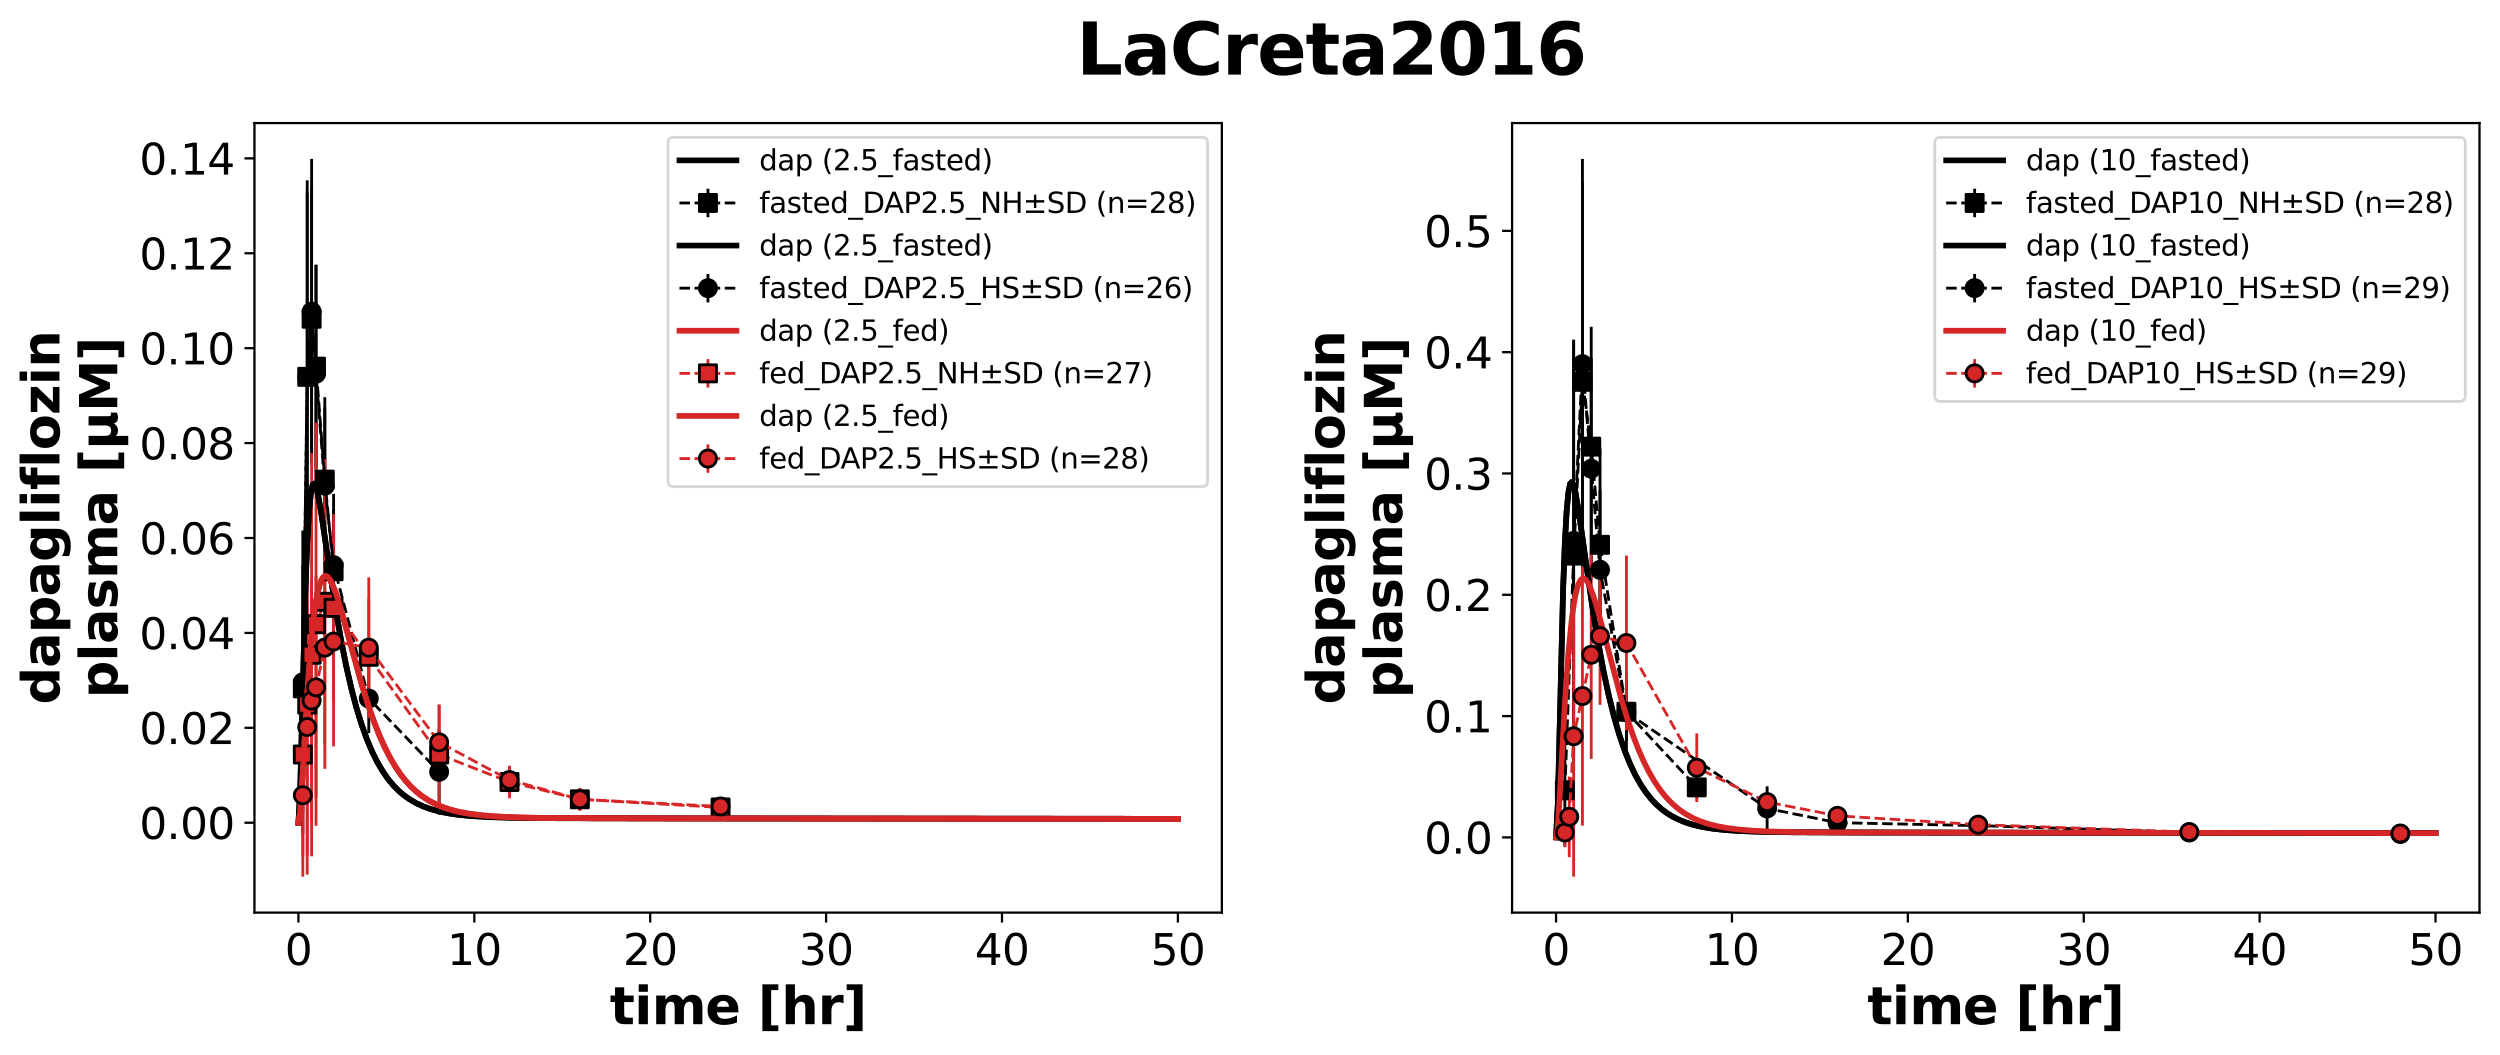 <?xml version="1.0" encoding="utf-8" standalone="no"?>
<!DOCTYPE svg PUBLIC "-//W3C//DTD SVG 1.1//EN"
  "http://www.w3.org/Graphics/SVG/1.1/DTD/svg11.dtd">
<svg xmlns:xlink="http://www.w3.org/1999/xlink" width="877.735pt" height="370.538pt" viewBox="0 0 877.735 370.538" xmlns="http://www.w3.org/2000/svg" version="1.1">
 <defs>
  <style type="text/css">*{stroke-linejoin: round; stroke-linecap: butt}</style>
 </defs>
 <g id="figure_1">
  <g id="patch_1">
   <path d="M 0 370.538 
L 877.735 370.538 
L 877.735 0 
L 0 0 
z
" style="fill: #ffffff"/>
  </g>
  <g id="axes_1">
   <g id="patch_2">
    <path d="M 89.335 320.4 
L 428.988 320.4 
L 428.988 43.2 
L 89.335 43.2 
z
" style="fill: #ffffff"/>
   </g>
   <g id="matplotlib.axis_1">
    <g id="xtick_1">
     <g id="line2d_1">
      <defs>
       <path id="m12cab003df" d="M 0 0 
L 0 3.5 
" style="stroke: #000000; stroke-width: 0.8"/>
      </defs>
      <g>
       <use xlink:href="#m12cab003df" x="104.774" y="320.4" style="stroke: #000000; stroke-width: 0.8"/>
      </g>
     </g>
     <g id="text_1">
      <!-- 0 -->
      <g transform="translate(100.002 338.798) scale(0.15 -0.15)">
       <defs>
        <path id="DejaVuSans-30" d="M 2034 4250 
Q 1547 4250 1301 3770 
Q 1056 3291 1056 2328 
Q 1056 1369 1301 889 
Q 1547 409 2034 409 
Q 2525 409 2770 889 
Q 3016 1369 3016 2328 
Q 3016 3291 2770 3770 
Q 2525 4250 2034 4250 
z
M 2034 4750 
Q 2819 4750 3233 4129 
Q 3647 3509 3647 2328 
Q 3647 1150 3233 529 
Q 2819 -91 2034 -91 
Q 1250 -91 836 529 
Q 422 1150 422 2328 
Q 422 3509 836 4129 
Q 1250 4750 2034 4750 
z
" transform="scale(0.016)"/>
       </defs>
       <use xlink:href="#DejaVuSans-30"/>
      </g>
     </g>
    </g>
    <g id="xtick_2">
     <g id="line2d_2">
      <g>
       <use xlink:href="#m12cab003df" x="166.529" y="320.4" style="stroke: #000000; stroke-width: 0.8"/>
      </g>
     </g>
     <g id="text_2">
      <!-- 10 -->
      <g transform="translate(156.985 338.798) scale(0.15 -0.15)">
       <defs>
        <path id="DejaVuSans-31" d="M 794 531 
L 1825 531 
L 1825 4091 
L 703 3866 
L 703 4441 
L 1819 4666 
L 2450 4666 
L 2450 531 
L 3481 531 
L 3481 0 
L 794 0 
L 794 531 
z
" transform="scale(0.016)"/>
       </defs>
       <use xlink:href="#DejaVuSans-31"/>
       <use xlink:href="#DejaVuSans-30" x="63.623"/>
      </g>
     </g>
    </g>
    <g id="xtick_3">
     <g id="line2d_3">
      <g>
       <use xlink:href="#m12cab003df" x="228.284" y="320.4" style="stroke: #000000; stroke-width: 0.8"/>
      </g>
     </g>
     <g id="text_3">
      <!-- 20 -->
      <g transform="translate(218.74 338.798) scale(0.15 -0.15)">
       <defs>
        <path id="DejaVuSans-32" d="M 1228 531 
L 3431 531 
L 3431 0 
L 469 0 
L 469 531 
Q 828 903 1448 1529 
Q 2069 2156 2228 2338 
Q 2531 2678 2651 2914 
Q 2772 3150 2772 3378 
Q 2772 3750 2511 3984 
Q 2250 4219 1831 4219 
Q 1534 4219 1204 4116 
Q 875 4013 500 3803 
L 500 4441 
Q 881 4594 1212 4672 
Q 1544 4750 1819 4750 
Q 2544 4750 2975 4387 
Q 3406 4025 3406 3419 
Q 3406 3131 3298 2873 
Q 3191 2616 2906 2266 
Q 2828 2175 2409 1742 
Q 1991 1309 1228 531 
z
" transform="scale(0.016)"/>
       </defs>
       <use xlink:href="#DejaVuSans-32"/>
       <use xlink:href="#DejaVuSans-30" x="63.623"/>
      </g>
     </g>
    </g>
    <g id="xtick_4">
     <g id="line2d_4">
      <g>
       <use xlink:href="#m12cab003df" x="290.039" y="320.4" style="stroke: #000000; stroke-width: 0.8"/>
      </g>
     </g>
     <g id="text_4">
      <!-- 30 -->
      <g transform="translate(280.495 338.798) scale(0.15 -0.15)">
       <defs>
        <path id="DejaVuSans-33" d="M 2597 2516 
Q 3050 2419 3304 2112 
Q 3559 1806 3559 1356 
Q 3559 666 3084 287 
Q 2609 -91 1734 -91 
Q 1441 -91 1130 -33 
Q 819 25 488 141 
L 488 750 
Q 750 597 1062 519 
Q 1375 441 1716 441 
Q 2309 441 2620 675 
Q 2931 909 2931 1356 
Q 2931 1769 2642 2001 
Q 2353 2234 1838 2234 
L 1294 2234 
L 1294 2753 
L 1863 2753 
Q 2328 2753 2575 2939 
Q 2822 3125 2822 3475 
Q 2822 3834 2567 4026 
Q 2313 4219 1838 4219 
Q 1578 4219 1281 4162 
Q 984 4106 628 3988 
L 628 4550 
Q 988 4650 1302 4700 
Q 1616 4750 1894 4750 
Q 2613 4750 3031 4423 
Q 3450 4097 3450 3541 
Q 3450 3153 3228 2886 
Q 3006 2619 2597 2516 
z
" transform="scale(0.016)"/>
       </defs>
       <use xlink:href="#DejaVuSans-33"/>
       <use xlink:href="#DejaVuSans-30" x="63.623"/>
      </g>
     </g>
    </g>
    <g id="xtick_5">
     <g id="line2d_5">
      <g>
       <use xlink:href="#m12cab003df" x="351.794" y="320.4" style="stroke: #000000; stroke-width: 0.8"/>
      </g>
     </g>
     <g id="text_5">
      <!-- 40 -->
      <g transform="translate(342.25 338.798) scale(0.15 -0.15)">
       <defs>
        <path id="DejaVuSans-34" d="M 2419 4116 
L 825 1625 
L 2419 1625 
L 2419 4116 
z
M 2253 4666 
L 3047 4666 
L 3047 1625 
L 3713 1625 
L 3713 1100 
L 3047 1100 
L 3047 0 
L 2419 0 
L 2419 1100 
L 313 1100 
L 313 1709 
L 2253 4666 
z
" transform="scale(0.016)"/>
       </defs>
       <use xlink:href="#DejaVuSans-34"/>
       <use xlink:href="#DejaVuSans-30" x="63.623"/>
      </g>
     </g>
    </g>
    <g id="xtick_6">
     <g id="line2d_6">
      <g>
       <use xlink:href="#m12cab003df" x="413.549" y="320.4" style="stroke: #000000; stroke-width: 0.8"/>
      </g>
     </g>
     <g id="text_6">
      <!-- 50 -->
      <g transform="translate(404.005 338.798) scale(0.15 -0.15)">
       <defs>
        <path id="DejaVuSans-35" d="M 691 4666 
L 3169 4666 
L 3169 4134 
L 1269 4134 
L 1269 2991 
Q 1406 3038 1543 3061 
Q 1681 3084 1819 3084 
Q 2600 3084 3056 2656 
Q 3513 2228 3513 1497 
Q 3513 744 3044 326 
Q 2575 -91 1722 -91 
Q 1428 -91 1123 -41 
Q 819 9 494 109 
L 494 744 
Q 775 591 1075 516 
Q 1375 441 1709 441 
Q 2250 441 2565 725 
Q 2881 1009 2881 1497 
Q 2881 1984 2565 2268 
Q 2250 2553 1709 2553 
Q 1456 2553 1204 2497 
Q 953 2441 691 2322 
L 691 4666 
z
" transform="scale(0.016)"/>
       </defs>
       <use xlink:href="#DejaVuSans-35"/>
       <use xlink:href="#DejaVuSans-30" x="63.623"/>
      </g>
     </g>
    </g>
    <g id="text_7">
     <!-- time [hr] -->
     <g transform="translate(214.087 359.594) scale(0.18 -0.18)">
      <defs>
       <path id="DejaVuSans-Bold-74" d="M 1759 4494 
L 1759 3500 
L 2913 3500 
L 2913 2700 
L 1759 2700 
L 1759 1216 
Q 1759 972 1856 886 
Q 1953 800 2241 800 
L 2816 800 
L 2816 0 
L 1856 0 
Q 1194 0 917 276 
Q 641 553 641 1216 
L 641 2700 
L 84 2700 
L 84 3500 
L 641 3500 
L 641 4494 
L 1759 4494 
z
" transform="scale(0.016)"/>
       <path id="DejaVuSans-Bold-69" d="M 538 3500 
L 1656 3500 
L 1656 0 
L 538 0 
L 538 3500 
z
M 538 4863 
L 1656 4863 
L 1656 3950 
L 538 3950 
L 538 4863 
z
" transform="scale(0.016)"/>
       <path id="DejaVuSans-Bold-6d" d="M 3781 2919 
Q 3994 3244 4286 3414 
Q 4578 3584 4928 3584 
Q 5531 3584 5847 3212 
Q 6163 2841 6163 2131 
L 6163 0 
L 5038 0 
L 5038 1825 
Q 5041 1866 5042 1909 
Q 5044 1953 5044 2034 
Q 5044 2406 4934 2573 
Q 4825 2741 4581 2741 
Q 4263 2741 4089 2478 
Q 3916 2216 3909 1719 
L 3909 0 
L 2784 0 
L 2784 1825 
Q 2784 2406 2684 2573 
Q 2584 2741 2328 2741 
Q 2006 2741 1831 2477 
Q 1656 2213 1656 1722 
L 1656 0 
L 531 0 
L 531 3500 
L 1656 3500 
L 1656 2988 
Q 1863 3284 2130 3434 
Q 2397 3584 2719 3584 
Q 3081 3584 3359 3409 
Q 3638 3234 3781 2919 
z
" transform="scale(0.016)"/>
       <path id="DejaVuSans-Bold-65" d="M 4031 1759 
L 4031 1441 
L 1416 1441 
Q 1456 1047 1700 850 
Q 1944 653 2381 653 
Q 2734 653 3104 758 
Q 3475 863 3866 1075 
L 3866 213 
Q 3469 63 3072 -14 
Q 2675 -91 2278 -91 
Q 1328 -91 801 392 
Q 275 875 275 1747 
Q 275 2603 792 3093 
Q 1309 3584 2216 3584 
Q 3041 3584 3536 3087 
Q 4031 2591 4031 1759 
z
M 2881 2131 
Q 2881 2450 2695 2645 
Q 2509 2841 2209 2841 
Q 1884 2841 1681 2658 
Q 1478 2475 1428 2131 
L 2881 2131 
z
" transform="scale(0.016)"/>
       <path id="DejaVuSans-Bold-20" transform="scale(0.016)"/>
       <path id="DejaVuSans-Bold-5b" d="M 550 4863 
L 2491 4863 
L 2491 4159 
L 1613 4159 
L 1613 -141 
L 2491 -141 
L 2491 -844 
L 550 -844 
L 550 4863 
z
" transform="scale(0.016)"/>
       <path id="DejaVuSans-Bold-68" d="M 4056 2131 
L 4056 0 
L 2931 0 
L 2931 347 
L 2931 1625 
Q 2931 2084 2911 2256 
Q 2891 2428 2841 2509 
Q 2775 2619 2662 2680 
Q 2550 2741 2406 2741 
Q 2056 2741 1856 2470 
Q 1656 2200 1656 1722 
L 1656 0 
L 538 0 
L 538 4863 
L 1656 4863 
L 1656 2988 
Q 1909 3294 2193 3439 
Q 2478 3584 2822 3584 
Q 3428 3584 3742 3212 
Q 4056 2841 4056 2131 
z
" transform="scale(0.016)"/>
       <path id="DejaVuSans-Bold-72" d="M 3138 2547 
Q 2991 2616 2845 2648 
Q 2700 2681 2553 2681 
Q 2122 2681 1889 2404 
Q 1656 2128 1656 1613 
L 1656 0 
L 538 0 
L 538 3500 
L 1656 3500 
L 1656 2925 
Q 1872 3269 2151 3426 
Q 2431 3584 2822 3584 
Q 2878 3584 2943 3579 
Q 3009 3575 3134 3559 
L 3138 2547 
z
" transform="scale(0.016)"/>
       <path id="DejaVuSans-Bold-5d" d="M 2375 -844 
L 434 -844 
L 434 -141 
L 1313 -141 
L 1313 4159 
L 434 4159 
L 434 4863 
L 2375 4863 
L 2375 -844 
z
" transform="scale(0.016)"/>
      </defs>
      <use xlink:href="#DejaVuSans-Bold-74"/>
      <use xlink:href="#DejaVuSans-Bold-69" x="47.803"/>
      <use xlink:href="#DejaVuSans-Bold-6d" x="82.08"/>
      <use xlink:href="#DejaVuSans-Bold-65" x="186.279"/>
      <use xlink:href="#DejaVuSans-Bold-20" x="254.102"/>
      <use xlink:href="#DejaVuSans-Bold-5b" x="288.916"/>
      <use xlink:href="#DejaVuSans-Bold-68" x="334.619"/>
      <use xlink:href="#DejaVuSans-Bold-72" x="405.811"/>
      <use xlink:href="#DejaVuSans-Bold-5d" x="455.127"/>
     </g>
    </g>
   </g>
   <g id="matplotlib.axis_2">
    <g id="ytick_1">
     <g id="line2d_7">
      <defs>
       <path id="mab1f15647e" d="M 0 0 
L -3.5 0 
" style="stroke: #000000; stroke-width: 0.8"/>
      </defs>
      <g>
       <use xlink:href="#mab1f15647e" x="89.335" y="288.855" style="stroke: #000000; stroke-width: 0.8"/>
      </g>
     </g>
     <g id="text_8">
      <!-- 0.00 -->
      <g transform="translate(48.937 294.554) scale(0.15 -0.15)">
       <defs>
        <path id="DejaVuSans-2e" d="M 684 794 
L 1344 794 
L 1344 0 
L 684 0 
L 684 794 
z
" transform="scale(0.016)"/>
       </defs>
       <use xlink:href="#DejaVuSans-30"/>
       <use xlink:href="#DejaVuSans-2e" x="63.623"/>
       <use xlink:href="#DejaVuSans-30" x="95.41"/>
       <use xlink:href="#DejaVuSans-30" x="159.033"/>
      </g>
     </g>
    </g>
    <g id="ytick_2">
     <g id="line2d_8">
      <g>
       <use xlink:href="#mab1f15647e" x="89.335" y="255.533" style="stroke: #000000; stroke-width: 0.8"/>
      </g>
     </g>
     <g id="text_9">
      <!-- 0.02 -->
      <g transform="translate(48.937 261.232) scale(0.15 -0.15)">
       <use xlink:href="#DejaVuSans-30"/>
       <use xlink:href="#DejaVuSans-2e" x="63.623"/>
       <use xlink:href="#DejaVuSans-30" x="95.41"/>
       <use xlink:href="#DejaVuSans-32" x="159.033"/>
      </g>
     </g>
    </g>
    <g id="ytick_3">
     <g id="line2d_9">
      <g>
       <use xlink:href="#mab1f15647e" x="89.335" y="222.211" style="stroke: #000000; stroke-width: 0.8"/>
      </g>
     </g>
     <g id="text_10">
      <!-- 0.04 -->
      <g transform="translate(48.937 227.91) scale(0.15 -0.15)">
       <use xlink:href="#DejaVuSans-30"/>
       <use xlink:href="#DejaVuSans-2e" x="63.623"/>
       <use xlink:href="#DejaVuSans-30" x="95.41"/>
       <use xlink:href="#DejaVuSans-34" x="159.033"/>
      </g>
     </g>
    </g>
    <g id="ytick_4">
     <g id="line2d_10">
      <g>
       <use xlink:href="#mab1f15647e" x="89.335" y="188.888" style="stroke: #000000; stroke-width: 0.8"/>
      </g>
     </g>
     <g id="text_11">
      <!-- 0.06 -->
      <g transform="translate(48.937 194.587) scale(0.15 -0.15)">
       <defs>
        <path id="DejaVuSans-36" d="M 2113 2584 
Q 1688 2584 1439 2293 
Q 1191 2003 1191 1497 
Q 1191 994 1439 701 
Q 1688 409 2113 409 
Q 2538 409 2786 701 
Q 3034 994 3034 1497 
Q 3034 2003 2786 2293 
Q 2538 2584 2113 2584 
z
M 3366 4563 
L 3366 3988 
Q 3128 4100 2886 4159 
Q 2644 4219 2406 4219 
Q 1781 4219 1451 3797 
Q 1122 3375 1075 2522 
Q 1259 2794 1537 2939 
Q 1816 3084 2150 3084 
Q 2853 3084 3261 2657 
Q 3669 2231 3669 1497 
Q 3669 778 3244 343 
Q 2819 -91 2113 -91 
Q 1303 -91 875 529 
Q 447 1150 447 2328 
Q 447 3434 972 4092 
Q 1497 4750 2381 4750 
Q 2619 4750 2861 4703 
Q 3103 4656 3366 4563 
z
" transform="scale(0.016)"/>
       </defs>
       <use xlink:href="#DejaVuSans-30"/>
       <use xlink:href="#DejaVuSans-2e" x="63.623"/>
       <use xlink:href="#DejaVuSans-30" x="95.41"/>
       <use xlink:href="#DejaVuSans-36" x="159.033"/>
      </g>
     </g>
    </g>
    <g id="ytick_5">
     <g id="line2d_11">
      <g>
       <use xlink:href="#mab1f15647e" x="89.335" y="155.566" style="stroke: #000000; stroke-width: 0.8"/>
      </g>
     </g>
     <g id="text_12">
      <!-- 0.08 -->
      <g transform="translate(48.937 161.265) scale(0.15 -0.15)">
       <defs>
        <path id="DejaVuSans-38" d="M 2034 2216 
Q 1584 2216 1326 1975 
Q 1069 1734 1069 1313 
Q 1069 891 1326 650 
Q 1584 409 2034 409 
Q 2484 409 2743 651 
Q 3003 894 3003 1313 
Q 3003 1734 2745 1975 
Q 2488 2216 2034 2216 
z
M 1403 2484 
Q 997 2584 770 2862 
Q 544 3141 544 3541 
Q 544 4100 942 4425 
Q 1341 4750 2034 4750 
Q 2731 4750 3128 4425 
Q 3525 4100 3525 3541 
Q 3525 3141 3298 2862 
Q 3072 2584 2669 2484 
Q 3125 2378 3379 2068 
Q 3634 1759 3634 1313 
Q 3634 634 3220 271 
Q 2806 -91 2034 -91 
Q 1263 -91 848 271 
Q 434 634 434 1313 
Q 434 1759 690 2068 
Q 947 2378 1403 2484 
z
M 1172 3481 
Q 1172 3119 1398 2916 
Q 1625 2713 2034 2713 
Q 2441 2713 2670 2916 
Q 2900 3119 2900 3481 
Q 2900 3844 2670 4047 
Q 2441 4250 2034 4250 
Q 1625 4250 1398 4047 
Q 1172 3844 1172 3481 
z
" transform="scale(0.016)"/>
       </defs>
       <use xlink:href="#DejaVuSans-30"/>
       <use xlink:href="#DejaVuSans-2e" x="63.623"/>
       <use xlink:href="#DejaVuSans-30" x="95.41"/>
       <use xlink:href="#DejaVuSans-38" x="159.033"/>
      </g>
     </g>
    </g>
    <g id="ytick_6">
     <g id="line2d_12">
      <g>
       <use xlink:href="#mab1f15647e" x="89.335" y="122.244" style="stroke: #000000; stroke-width: 0.8"/>
      </g>
     </g>
     <g id="text_13">
      <!-- 0.10 -->
      <g transform="translate(48.937 127.943) scale(0.15 -0.15)">
       <use xlink:href="#DejaVuSans-30"/>
       <use xlink:href="#DejaVuSans-2e" x="63.623"/>
       <use xlink:href="#DejaVuSans-31" x="95.41"/>
       <use xlink:href="#DejaVuSans-30" x="159.033"/>
      </g>
     </g>
    </g>
    <g id="ytick_7">
     <g id="line2d_13">
      <g>
       <use xlink:href="#mab1f15647e" x="89.335" y="88.922" style="stroke: #000000; stroke-width: 0.8"/>
      </g>
     </g>
     <g id="text_14">
      <!-- 0.12 -->
      <g transform="translate(48.937 94.62) scale(0.15 -0.15)">
       <use xlink:href="#DejaVuSans-30"/>
       <use xlink:href="#DejaVuSans-2e" x="63.623"/>
       <use xlink:href="#DejaVuSans-31" x="95.41"/>
       <use xlink:href="#DejaVuSans-32" x="159.033"/>
      </g>
     </g>
    </g>
    <g id="ytick_8">
     <g id="line2d_14">
      <g>
       <use xlink:href="#mab1f15647e" x="89.335" y="55.599" style="stroke: #000000; stroke-width: 0.8"/>
      </g>
     </g>
     <g id="text_15">
      <!-- 0.14 -->
      <g transform="translate(48.937 61.298) scale(0.15 -0.15)">
       <use xlink:href="#DejaVuSans-30"/>
       <use xlink:href="#DejaVuSans-2e" x="63.623"/>
       <use xlink:href="#DejaVuSans-31" x="95.41"/>
       <use xlink:href="#DejaVuSans-34" x="159.033"/>
      </g>
     </g>
    </g>
    <g id="text_16">
     <!-- dapagliflozin -->
     <g transform="translate(20.877 247.358) rotate(-90) scale(0.18 -0.18)">
      <defs>
       <path id="DejaVuSans-Bold-64" d="M 2919 2988 
L 2919 4863 
L 4044 4863 
L 4044 0 
L 2919 0 
L 2919 506 
Q 2688 197 2409 53 
Q 2131 -91 1766 -91 
Q 1119 -91 703 423 
Q 288 938 288 1747 
Q 288 2556 703 3070 
Q 1119 3584 1766 3584 
Q 2128 3584 2408 3439 
Q 2688 3294 2919 2988 
z
M 2181 722 
Q 2541 722 2730 984 
Q 2919 1247 2919 1747 
Q 2919 2247 2730 2509 
Q 2541 2772 2181 2772 
Q 1825 2772 1636 2509 
Q 1447 2247 1447 1747 
Q 1447 1247 1636 984 
Q 1825 722 2181 722 
z
" transform="scale(0.016)"/>
       <path id="DejaVuSans-Bold-61" d="M 2106 1575 
Q 1756 1575 1579 1456 
Q 1403 1338 1403 1106 
Q 1403 894 1545 773 
Q 1688 653 1941 653 
Q 2256 653 2472 879 
Q 2688 1106 2688 1447 
L 2688 1575 
L 2106 1575 
z
M 3816 1997 
L 3816 0 
L 2688 0 
L 2688 519 
Q 2463 200 2181 54 
Q 1900 -91 1497 -91 
Q 953 -91 614 226 
Q 275 544 275 1050 
Q 275 1666 698 1953 
Q 1122 2241 2028 2241 
L 2688 2241 
L 2688 2328 
Q 2688 2594 2478 2717 
Q 2269 2841 1825 2841 
Q 1466 2841 1156 2769 
Q 847 2697 581 2553 
L 581 3406 
Q 941 3494 1303 3539 
Q 1666 3584 2028 3584 
Q 2975 3584 3395 3211 
Q 3816 2838 3816 1997 
z
" transform="scale(0.016)"/>
       <path id="DejaVuSans-Bold-70" d="M 1656 506 
L 1656 -1331 
L 538 -1331 
L 538 3500 
L 1656 3500 
L 1656 2988 
Q 1888 3294 2169 3439 
Q 2450 3584 2816 3584 
Q 3463 3584 3878 3070 
Q 4294 2556 4294 1747 
Q 4294 938 3878 423 
Q 3463 -91 2816 -91 
Q 2450 -91 2169 54 
Q 1888 200 1656 506 
z
M 2400 2772 
Q 2041 2772 1848 2508 
Q 1656 2244 1656 1747 
Q 1656 1250 1848 986 
Q 2041 722 2400 722 
Q 2759 722 2948 984 
Q 3138 1247 3138 1747 
Q 3138 2247 2948 2509 
Q 2759 2772 2400 2772 
z
" transform="scale(0.016)"/>
       <path id="DejaVuSans-Bold-67" d="M 2919 594 
Q 2688 288 2409 144 
Q 2131 0 1766 0 
Q 1125 0 706 504 
Q 288 1009 288 1791 
Q 288 2575 706 3076 
Q 1125 3578 1766 3578 
Q 2131 3578 2409 3434 
Q 2688 3291 2919 2981 
L 2919 3500 
L 4044 3500 
L 4044 353 
Q 4044 -491 3511 -936 
Q 2978 -1381 1966 -1381 
Q 1638 -1381 1331 -1331 
Q 1025 -1281 716 -1178 
L 716 -306 
Q 1009 -475 1290 -558 
Q 1572 -641 1856 -641 
Q 2406 -641 2662 -400 
Q 2919 -159 2919 353 
L 2919 594 
z
M 2181 2772 
Q 1834 2772 1640 2515 
Q 1447 2259 1447 1791 
Q 1447 1309 1634 1061 
Q 1822 813 2181 813 
Q 2531 813 2725 1069 
Q 2919 1325 2919 1791 
Q 2919 2259 2725 2515 
Q 2531 2772 2181 2772 
z
" transform="scale(0.016)"/>
       <path id="DejaVuSans-Bold-6c" d="M 538 4863 
L 1656 4863 
L 1656 0 
L 538 0 
L 538 4863 
z
" transform="scale(0.016)"/>
       <path id="DejaVuSans-Bold-66" d="M 2841 4863 
L 2841 4128 
L 2222 4128 
Q 1984 4128 1890 4042 
Q 1797 3956 1797 3744 
L 1797 3500 
L 2753 3500 
L 2753 2700 
L 1797 2700 
L 1797 0 
L 678 0 
L 678 2700 
L 122 2700 
L 122 3500 
L 678 3500 
L 678 3744 
Q 678 4316 997 4589 
Q 1316 4863 1984 4863 
L 2841 4863 
z
" transform="scale(0.016)"/>
       <path id="DejaVuSans-Bold-6f" d="M 2203 2784 
Q 1831 2784 1636 2517 
Q 1441 2250 1441 1747 
Q 1441 1244 1636 976 
Q 1831 709 2203 709 
Q 2569 709 2762 976 
Q 2956 1244 2956 1747 
Q 2956 2250 2762 2517 
Q 2569 2784 2203 2784 
z
M 2203 3584 
Q 3106 3584 3614 3096 
Q 4122 2609 4122 1747 
Q 4122 884 3614 396 
Q 3106 -91 2203 -91 
Q 1297 -91 786 396 
Q 275 884 275 1747 
Q 275 2609 786 3096 
Q 1297 3584 2203 3584 
z
" transform="scale(0.016)"/>
       <path id="DejaVuSans-Bold-7a" d="M 366 3500 
L 3419 3500 
L 3419 2719 
L 1575 800 
L 3419 800 
L 3419 0 
L 288 0 
L 288 781 
L 2131 2700 
L 366 2700 
L 366 3500 
z
" transform="scale(0.016)"/>
       <path id="DejaVuSans-Bold-6e" d="M 4056 2131 
L 4056 0 
L 2931 0 
L 2931 347 
L 2931 1631 
Q 2931 2084 2911 2256 
Q 2891 2428 2841 2509 
Q 2775 2619 2662 2680 
Q 2550 2741 2406 2741 
Q 2056 2741 1856 2470 
Q 1656 2200 1656 1722 
L 1656 0 
L 538 0 
L 538 3500 
L 1656 3500 
L 1656 2988 
Q 1909 3294 2193 3439 
Q 2478 3584 2822 3584 
Q 3428 3584 3742 3212 
Q 4056 2841 4056 2131 
z
" transform="scale(0.016)"/>
      </defs>
      <use xlink:href="#DejaVuSans-Bold-64"/>
      <use xlink:href="#DejaVuSans-Bold-61" x="71.582"/>
      <use xlink:href="#DejaVuSans-Bold-70" x="139.062"/>
      <use xlink:href="#DejaVuSans-Bold-61" x="210.645"/>
      <use xlink:href="#DejaVuSans-Bold-67" x="278.125"/>
      <use xlink:href="#DejaVuSans-Bold-6c" x="349.707"/>
      <use xlink:href="#DejaVuSans-Bold-69" x="383.984"/>
      <use xlink:href="#DejaVuSans-Bold-66" x="418.262"/>
      <use xlink:href="#DejaVuSans-Bold-6c" x="461.768"/>
      <use xlink:href="#DejaVuSans-Bold-6f" x="496.045"/>
      <use xlink:href="#DejaVuSans-Bold-7a" x="564.746"/>
      <use xlink:href="#DejaVuSans-Bold-69" x="622.949"/>
      <use xlink:href="#DejaVuSans-Bold-6e" x="657.227"/>
     </g>
     <!-- plasma [µM] -->
     <g transform="translate(41.174 245.147) rotate(-90) scale(0.18 -0.18)">
      <defs>
       <path id="DejaVuSans-Bold-73" d="M 3272 3391 
L 3272 2541 
Q 2913 2691 2578 2766 
Q 2244 2841 1947 2841 
Q 1628 2841 1473 2761 
Q 1319 2681 1319 2516 
Q 1319 2381 1436 2309 
Q 1553 2238 1856 2203 
L 2053 2175 
Q 2913 2066 3209 1816 
Q 3506 1566 3506 1031 
Q 3506 472 3093 190 
Q 2681 -91 1863 -91 
Q 1516 -91 1145 -36 
Q 775 19 384 128 
L 384 978 
Q 719 816 1070 734 
Q 1422 653 1784 653 
Q 2113 653 2278 743 
Q 2444 834 2444 1013 
Q 2444 1163 2330 1236 
Q 2216 1309 1875 1350 
L 1678 1375 
Q 931 1469 631 1722 
Q 331 1975 331 2491 
Q 331 3047 712 3315 
Q 1094 3584 1881 3584 
Q 2191 3584 2531 3537 
Q 2872 3491 3272 3391 
z
" transform="scale(0.016)"/>
       <path id="DejaVuSans-Bold-b5" d="M 544 -1338 
L 544 3500 
L 1672 3500 
L 1672 1466 
Q 1672 1103 1828 926 
Q 1984 750 2303 750 
Q 2625 750 2781 926 
Q 2938 1103 2938 1466 
L 2938 3500 
L 4063 3500 
L 4063 1159 
Q 4063 938 4114 850 
Q 4166 763 4288 763 
Q 4344 763 4395 778 
Q 4447 794 4506 831 
L 4506 50 
Q 4341 -22 4195 -56 
Q 4050 -91 3909 -91 
Q 3631 -91 3454 26 
Q 3278 144 3169 403 
Q 3022 156 2811 32 
Q 2600 -91 2322 -91 
Q 2091 -91 1928 -17 
Q 1766 56 1672 206 
L 1672 -1338 
L 544 -1338 
z
" transform="scale(0.016)"/>
       <path id="DejaVuSans-Bold-4d" d="M 588 4666 
L 2119 4666 
L 3181 2169 
L 4250 4666 
L 5778 4666 
L 5778 0 
L 4641 0 
L 4641 3413 
L 3566 897 
L 2803 897 
L 1728 3413 
L 1728 0 
L 588 0 
L 588 4666 
z
" transform="scale(0.016)"/>
      </defs>
      <use xlink:href="#DejaVuSans-Bold-70"/>
      <use xlink:href="#DejaVuSans-Bold-6c" x="71.582"/>
      <use xlink:href="#DejaVuSans-Bold-61" x="105.859"/>
      <use xlink:href="#DejaVuSans-Bold-73" x="173.34"/>
      <use xlink:href="#DejaVuSans-Bold-6d" x="232.861"/>
      <use xlink:href="#DejaVuSans-Bold-61" x="337.061"/>
      <use xlink:href="#DejaVuSans-Bold-20" x="404.541"/>
      <use xlink:href="#DejaVuSans-Bold-5b" x="439.355"/>
      <use xlink:href="#DejaVuSans-Bold-b5" x="485.059"/>
      <use xlink:href="#DejaVuSans-Bold-4d" x="558.643"/>
      <use xlink:href="#DejaVuSans-Bold-5d" x="658.154"/>
     </g>
    </g>
   </g>
   <g id="LineCollection_1">
    <path d="M 106.318 284.923 
L 106.318 198.421 
" clip-path="url(#p0c6acb21c7)" style="fill: none; stroke: #000000"/>
    <path d="M 107.862 196.991 
L 107.862 67.596 
" clip-path="url(#p0c6acb21c7)" style="fill: none; stroke: #000000"/>
    <path d="M 109.406 158.03 
L 109.406 65.809 
" clip-path="url(#p0c6acb21c7)" style="fill: none; stroke: #000000"/>
    <path d="M 110.95 164.464 
L 110.95 92.974 
" clip-path="url(#p0c6acb21c7)" style="fill: none; stroke: #000000"/>
    <path d="M 114.037 197.349 
L 114.037 139.443 
" clip-path="url(#p0c6acb21c7)" style="fill: none; stroke: #000000"/>
    <path d="M 117.125 222.37 
L 117.125 178.762 
" clip-path="url(#p0c6acb21c7)" style="fill: none; stroke: #000000"/>
   </g>
   <g id="LineCollection_2">
    <path d="M 106.318 292.787 
L 106.318 186.268 
" clip-path="url(#p0c6acb21c7)" style="fill: none; stroke: #000000"/>
    <path d="M 107.862 201.281 
L 107.862 63.306 
" clip-path="url(#p0c6acb21c7)" style="fill: none; stroke: #000000"/>
    <path d="M 109.406 163.034 
L 109.406 55.8 
" clip-path="url(#p0c6acb21c7)" style="fill: none; stroke: #000000"/>
    <path d="M 110.95 169.468 
L 110.95 92.974 
" clip-path="url(#p0c6acb21c7)" style="fill: none; stroke: #000000"/>
    <path d="M 114.037 198.064 
L 114.037 143.017 
" clip-path="url(#p0c6acb21c7)" style="fill: none; stroke: #000000"/>
    <path d="M 117.125 223.443 
L 117.125 173.4 
" clip-path="url(#p0c6acb21c7)" style="fill: none; stroke: #000000"/>
    <path d="M 129.476 257.4 
L 129.476 233.094 
" clip-path="url(#p0c6acb21c7)" style="fill: none; stroke: #000000"/>
    <path d="M 154.178 285.996 
L 154.178 255.97 
" clip-path="url(#p0c6acb21c7)" style="fill: none; stroke: #000000"/>
   </g>
   <g id="LineCollection_3">
    <path d="M 106.318 307.8 
L 106.318 222.013 
" clip-path="url(#p0c6acb21c7)" style="fill: none; stroke: #d62728"/>
    <path d="M 107.862 307.085 
L 107.862 187.698 
" clip-path="url(#p0c6acb21c7)" style="fill: none; stroke: #d62728"/>
    <path d="M 109.406 300.651 
L 109.406 159.102 
" clip-path="url(#p0c6acb21c7)" style="fill: none; stroke: #d62728"/>
    <path d="M 110.95 289.928 
L 110.95 148.379 
" clip-path="url(#p0c6acb21c7)" style="fill: none; stroke: #d62728"/>
    <path d="M 114.037 261.332 
L 114.037 161.247 
" clip-path="url(#p0c6acb21c7)" style="fill: none; stroke: #d62728"/>
    <path d="M 117.125 246.319 
L 117.125 180.549 
" clip-path="url(#p0c6acb21c7)" style="fill: none; stroke: #d62728"/>
    <path d="M 129.476 250.966 
L 129.476 210.217 
" clip-path="url(#p0c6acb21c7)" style="fill: none; stroke: #d62728"/>
    <path d="M 154.178 282.421 
L 154.178 247.391 
" clip-path="url(#p0c6acb21c7)" style="fill: none; stroke: #d62728"/>
    <path d="M 178.88 280.277 
L 178.88 268.838 
" clip-path="url(#p0c6acb21c7)" style="fill: none; stroke: #d62728"/>
    <path d="M 203.582 284.566 
L 203.582 276.702 
" clip-path="url(#p0c6acb21c7)" style="fill: none; stroke: #d62728"/>
    <path clip-path="url(#p0c6acb21c7)" style="fill: none; stroke: #d62728"/>
   </g>
   <g id="LineCollection_4">
    <path d="M 106.318 300.651 
L 106.318 257.757 
" clip-path="url(#p0c6acb21c7)" style="fill: none; stroke: #d62728"/>
    <path d="M 107.862 300.294 
L 107.862 210.217 
" clip-path="url(#p0c6acb21c7)" style="fill: none; stroke: #d62728"/>
    <path d="M 109.406 288.498 
L 109.406 203.426 
" clip-path="url(#p0c6acb21c7)" style="fill: none; stroke: #d62728"/>
    <path d="M 110.95 280.277 
L 110.95 202.353 
" clip-path="url(#p0c6acb21c7)" style="fill: none; stroke: #d62728"/>
    <path d="M 114.037 269.911 
L 114.037 184.838 
" clip-path="url(#p0c6acb21c7)" style="fill: none; stroke: #d62728"/>
    <path d="M 117.125 262.047 
L 117.125 188.413 
" clip-path="url(#p0c6acb21c7)" style="fill: none; stroke: #d62728"/>
    <path d="M 129.476 252.038 
L 129.476 202.711 
" clip-path="url(#p0c6acb21c7)" style="fill: none; stroke: #d62728"/>
    <path d="M 154.178 273.843 
L 154.178 247.391 
" clip-path="url(#p0c6acb21c7)" style="fill: none; stroke: #d62728"/>
    <path d="M 178.88 278.489 
L 178.88 269.196 
" clip-path="url(#p0c6acb21c7)" style="fill: none; stroke: #d62728"/>
    <path d="M 203.582 284.566 
L 203.582 276.702 
" clip-path="url(#p0c6acb21c7)" style="fill: none; stroke: #d62728"/>
    <path clip-path="url(#p0c6acb21c7)" style="fill: none; stroke: #d62728"/>
   </g>
   <g id="line2d_15">
    <path d="M 104.774 288.855 
L 105.392 277.815 
L 107.244 206.347 
L 107.862 190.554 
L 108.479 179.903 
L 109.097 173.512 
L 109.715 170.426 
L 110.332 169.794 
L 110.95 170.926 
L 111.567 173.287 
L 112.802 180.202 
L 115.273 197.035 
L 117.743 213.231 
L 119.595 223.953 
L 121.448 233.351 
L 123.301 241.499 
L 125.153 248.515 
L 127.006 254.528 
L 128.859 259.661 
L 130.711 264.03 
L 132.564 267.737 
L 134.417 270.876 
L 136.269 273.528 
L 138.122 275.764 
L 139.974 277.646 
L 141.827 279.228 
L 143.68 280.556 
L 146.15 281.998 
L 148.62 283.136 
L 151.09 284.032 
L 154.178 284.888 
L 157.266 285.521 
L 160.971 286.065 
L 165.912 286.541 
L 172.087 286.887 
L 180.733 287.123 
L 195.554 287.264 
L 236.93 287.338 
L 413.549 287.498 
L 413.549 287.498 
" clip-path="url(#p0c6acb21c7)" style="fill: none; stroke: #000000; stroke-width: 2; stroke-linecap: square"/>
   </g>
   <g id="line2d_16">
    <path d="M 106.318 241.672 
L 107.862 132.294 
L 109.406 111.919 
L 110.95 128.719 
L 114.037 168.396 
L 117.125 200.566 
" clip-path="url(#p0c6acb21c7)" style="fill: none; stroke-dasharray: 3.7,1.6; stroke-dashoffset: 0; stroke: #000000"/>
    <defs>
     <path id="m78045ae8e3" d="M -3 3 
L 3 3 
L 3 -3 
L -3 -3 
z
" style="stroke: #000000; stroke-linejoin: miter"/>
    </defs>
    <g clip-path="url(#p0c6acb21c7)">
     <use xlink:href="#m78045ae8e3" x="106.318" y="241.672" style="stroke: #000000; stroke-linejoin: miter"/>
     <use xlink:href="#m78045ae8e3" x="107.862" y="132.294" style="stroke: #000000; stroke-linejoin: miter"/>
     <use xlink:href="#m78045ae8e3" x="109.406" y="111.919" style="stroke: #000000; stroke-linejoin: miter"/>
     <use xlink:href="#m78045ae8e3" x="110.95" y="128.719" style="stroke: #000000; stroke-linejoin: miter"/>
     <use xlink:href="#m78045ae8e3" x="114.037" y="168.396" style="stroke: #000000; stroke-linejoin: miter"/>
     <use xlink:href="#m78045ae8e3" x="117.125" y="200.566" style="stroke: #000000; stroke-linejoin: miter"/>
    </g>
   </g>
   <g id="line2d_17">
    <path d="M 104.774 288.855 
L 105.392 277.815 
L 107.244 206.347 
L 107.862 190.554 
L 108.479 179.903 
L 109.097 173.512 
L 109.715 170.426 
L 110.332 169.794 
L 110.95 170.926 
L 111.567 173.287 
L 112.802 180.202 
L 115.273 197.035 
L 117.743 213.231 
L 119.595 223.953 
L 121.448 233.351 
L 123.301 241.499 
L 125.153 248.515 
L 127.006 254.528 
L 128.859 259.661 
L 130.711 264.03 
L 132.564 267.737 
L 134.417 270.876 
L 136.269 273.528 
L 138.122 275.764 
L 139.974 277.646 
L 141.827 279.228 
L 143.68 280.556 
L 146.15 281.998 
L 148.62 283.136 
L 151.09 284.032 
L 154.178 284.888 
L 157.266 285.521 
L 160.971 286.065 
L 165.912 286.541 
L 172.087 286.887 
L 180.733 287.123 
L 195.554 287.264 
L 236.93 287.338 
L 413.549 287.498 
L 413.549 287.498 
" clip-path="url(#p0c6acb21c7)" style="fill: none; stroke: #000000; stroke-width: 2; stroke-linecap: square"/>
   </g>
   <g id="line2d_18">
    <path d="M 106.318 239.528 
L 107.862 132.294 
L 109.406 109.417 
L 110.95 131.221 
L 114.037 170.54 
L 117.125 198.421 
L 129.476 245.247 
L 154.178 270.983 
" clip-path="url(#p0c6acb21c7)" style="fill: none; stroke-dasharray: 3.7,1.6; stroke-dashoffset: 0; stroke: #000000"/>
    <defs>
     <path id="m79c8fef9fd" d="M 0 3 
C 0.796 3 1.559 2.684 2.121 2.121 
C 2.684 1.559 3 0.796 3 0 
C 3 -0.796 2.684 -1.559 2.121 -2.121 
C 1.559 -2.684 0.796 -3 0 -3 
C -0.796 -3 -1.559 -2.684 -2.121 -2.121 
C -2.684 -1.559 -3 -0.796 -3 0 
C -3 0.796 -2.684 1.559 -2.121 2.121 
C -1.559 2.684 -0.796 3 0 3 
z
" style="stroke: #000000"/>
    </defs>
    <g clip-path="url(#p0c6acb21c7)">
     <use xlink:href="#m79c8fef9fd" x="106.318" y="239.528" style="stroke: #000000"/>
     <use xlink:href="#m79c8fef9fd" x="107.862" y="132.294" style="stroke: #000000"/>
     <use xlink:href="#m79c8fef9fd" x="109.406" y="109.417" style="stroke: #000000"/>
     <use xlink:href="#m79c8fef9fd" x="110.95" y="131.221" style="stroke: #000000"/>
     <use xlink:href="#m79c8fef9fd" x="114.037" y="170.54" style="stroke: #000000"/>
     <use xlink:href="#m79c8fef9fd" x="117.125" y="198.421" style="stroke: #000000"/>
     <use xlink:href="#m79c8fef9fd" x="129.476" y="245.247" style="stroke: #000000"/>
     <use xlink:href="#m79c8fef9fd" x="154.178" y="270.983" style="stroke: #000000"/>
    </g>
   </g>
   <g id="line2d_19">
    <path d="M 104.774 288.855 
L 105.392 285.278 
L 106.009 276.253 
L 107.862 244.097 
L 109.097 227.285 
L 109.715 220.773 
L 110.332 215.438 
L 110.95 211.176 
L 111.567 207.878 
L 112.185 205.436 
L 112.802 203.746 
L 113.42 202.716 
L 114.037 202.26 
L 114.655 202.301 
L 115.273 202.771 
L 115.89 203.606 
L 116.508 204.752 
L 117.743 207.785 
L 118.978 211.54 
L 120.83 217.976 
L 127.006 240.348 
L 129.476 248.187 
L 131.329 253.431 
L 133.181 258.118 
L 135.034 262.262 
L 136.887 265.897 
L 138.739 269.062 
L 140.592 271.803 
L 142.445 274.164 
L 144.297 276.19 
L 146.15 277.921 
L 148.003 279.396 
L 150.473 281.022 
L 152.943 282.325 
L 155.413 283.365 
L 157.883 284.193 
L 160.971 284.991 
L 164.676 285.687 
L 168.999 286.24 
L 173.94 286.645 
L 180.733 286.963 
L 190.614 287.173 
L 208.522 287.289 
L 277.07 287.373 
L 413.549 287.495 
L 413.549 287.495 
" clip-path="url(#p0c6acb21c7)" style="fill: none; stroke: #d62728; stroke-width: 2; stroke-linecap: square"/>
   </g>
   <g id="line2d_20">
    <path d="M 106.318 264.906 
L 107.862 247.391 
L 109.406 229.877 
L 110.95 219.153 
L 114.037 211.289 
L 117.125 213.434 
L 129.476 230.591 
L 154.178 264.906 
L 178.88 274.557 
L 203.582 280.634 
L 252.986 283.494 
" clip-path="url(#p0c6acb21c7)" style="fill: none; stroke-dasharray: 3.7,1.6; stroke-dashoffset: 0; stroke: #d62728"/>
    <defs>
     <path id="m94e327ba9b" d="M -3 3 
L 3 3 
L 3 -3 
L -3 -3 
z
" style="stroke: #000000; stroke-linejoin: miter"/>
    </defs>
    <g clip-path="url(#p0c6acb21c7)">
     <use xlink:href="#m94e327ba9b" x="106.318" y="264.906" style="fill: #d62728; stroke: #000000; stroke-linejoin: miter"/>
     <use xlink:href="#m94e327ba9b" x="107.862" y="247.391" style="fill: #d62728; stroke: #000000; stroke-linejoin: miter"/>
     <use xlink:href="#m94e327ba9b" x="109.406" y="229.877" style="fill: #d62728; stroke: #000000; stroke-linejoin: miter"/>
     <use xlink:href="#m94e327ba9b" x="110.95" y="219.153" style="fill: #d62728; stroke: #000000; stroke-linejoin: miter"/>
     <use xlink:href="#m94e327ba9b" x="114.037" y="211.289" style="fill: #d62728; stroke: #000000; stroke-linejoin: miter"/>
     <use xlink:href="#m94e327ba9b" x="117.125" y="213.434" style="fill: #d62728; stroke: #000000; stroke-linejoin: miter"/>
     <use xlink:href="#m94e327ba9b" x="129.476" y="230.591" style="fill: #d62728; stroke: #000000; stroke-linejoin: miter"/>
     <use xlink:href="#m94e327ba9b" x="154.178" y="264.906" style="fill: #d62728; stroke: #000000; stroke-linejoin: miter"/>
     <use xlink:href="#m94e327ba9b" x="178.88" y="274.557" style="fill: #d62728; stroke: #000000; stroke-linejoin: miter"/>
     <use xlink:href="#m94e327ba9b" x="203.582" y="280.634" style="fill: #d62728; stroke: #000000; stroke-linejoin: miter"/>
     <use xlink:href="#m94e327ba9b" x="252.986" y="283.494" style="fill: #d62728; stroke: #000000; stroke-linejoin: miter"/>
    </g>
   </g>
   <g id="line2d_21">
    <path d="M 104.774 288.855 
L 105.392 285.278 
L 106.009 276.253 
L 107.862 244.097 
L 109.097 227.285 
L 109.715 220.773 
L 110.332 215.438 
L 110.95 211.176 
L 111.567 207.878 
L 112.185 205.436 
L 112.802 203.746 
L 113.42 202.716 
L 114.037 202.26 
L 114.655 202.301 
L 115.273 202.771 
L 115.89 203.606 
L 116.508 204.752 
L 117.743 207.785 
L 118.978 211.54 
L 120.83 217.976 
L 127.006 240.348 
L 129.476 248.187 
L 131.329 253.431 
L 133.181 258.118 
L 135.034 262.262 
L 136.887 265.897 
L 138.739 269.062 
L 140.592 271.803 
L 142.445 274.164 
L 144.297 276.19 
L 146.15 277.921 
L 148.003 279.396 
L 150.473 281.022 
L 152.943 282.325 
L 155.413 283.365 
L 157.883 284.193 
L 160.971 284.991 
L 164.676 285.687 
L 168.999 286.24 
L 173.94 286.645 
L 180.733 286.963 
L 190.614 287.173 
L 208.522 287.289 
L 277.07 287.373 
L 413.549 287.495 
L 413.549 287.495 
" clip-path="url(#p0c6acb21c7)" style="fill: none; stroke: #d62728; stroke-width: 2; stroke-linecap: square"/>
   </g>
   <g id="line2d_22">
    <path d="M 106.318 279.204 
L 107.862 255.255 
L 109.406 245.962 
L 110.95 241.315 
L 114.037 227.374 
L 117.125 225.23 
L 129.476 227.374 
L 154.178 260.617 
L 178.88 273.843 
L 203.582 280.634 
L 252.986 283.136 
" clip-path="url(#p0c6acb21c7)" style="fill: none; stroke-dasharray: 3.7,1.6; stroke-dashoffset: 0; stroke: #d62728"/>
    <defs>
     <path id="m261e27135a" d="M 0 3 
C 0.796 3 1.559 2.684 2.121 2.121 
C 2.684 1.559 3 0.796 3 0 
C 3 -0.796 2.684 -1.559 2.121 -2.121 
C 1.559 -2.684 0.796 -3 0 -3 
C -0.796 -3 -1.559 -2.684 -2.121 -2.121 
C -2.684 -1.559 -3 -0.796 -3 0 
C -3 0.796 -2.684 1.559 -2.121 2.121 
C -1.559 2.684 -0.796 3 0 3 
z
" style="stroke: #000000"/>
    </defs>
    <g clip-path="url(#p0c6acb21c7)">
     <use xlink:href="#m261e27135a" x="106.318" y="279.204" style="fill: #d62728; stroke: #000000"/>
     <use xlink:href="#m261e27135a" x="107.862" y="255.255" style="fill: #d62728; stroke: #000000"/>
     <use xlink:href="#m261e27135a" x="109.406" y="245.962" style="fill: #d62728; stroke: #000000"/>
     <use xlink:href="#m261e27135a" x="110.95" y="241.315" style="fill: #d62728; stroke: #000000"/>
     <use xlink:href="#m261e27135a" x="114.037" y="227.374" style="fill: #d62728; stroke: #000000"/>
     <use xlink:href="#m261e27135a" x="117.125" y="225.23" style="fill: #d62728; stroke: #000000"/>
     <use xlink:href="#m261e27135a" x="129.476" y="227.374" style="fill: #d62728; stroke: #000000"/>
     <use xlink:href="#m261e27135a" x="154.178" y="260.617" style="fill: #d62728; stroke: #000000"/>
     <use xlink:href="#m261e27135a" x="178.88" y="273.843" style="fill: #d62728; stroke: #000000"/>
     <use xlink:href="#m261e27135a" x="203.582" y="280.634" style="fill: #d62728; stroke: #000000"/>
     <use xlink:href="#m261e27135a" x="252.986" y="283.136" style="fill: #d62728; stroke: #000000"/>
    </g>
   </g>
   <g id="patch_3">
    <path d="M 89.335 320.4 
L 89.335 43.2 
" style="fill: none; stroke: #000000; stroke-width: 0.8; stroke-linejoin: miter; stroke-linecap: square"/>
   </g>
   <g id="patch_4">
    <path d="M 428.988 320.4 
L 428.988 43.2 
" style="fill: none; stroke: #000000; stroke-width: 0.8; stroke-linejoin: miter; stroke-linecap: square"/>
   </g>
   <g id="patch_5">
    <path d="M 89.335 320.4 
L 428.988 320.4 
" style="fill: none; stroke: #000000; stroke-width: 0.8; stroke-linejoin: miter; stroke-linecap: square"/>
   </g>
   <g id="patch_6">
    <path d="M 89.335 43.2 
L 428.988 43.2 
" style="fill: none; stroke: #000000; stroke-width: 0.8; stroke-linejoin: miter; stroke-linecap: square"/>
   </g>
   <g id="legend_1">
    <g id="patch_7">
     <path d="M 236.556 170.85 
L 421.988 170.85 
Q 423.988 170.85 423.988 168.85 
L 423.988 50.2 
Q 423.988 48.2 421.988 48.2 
L 236.556 48.2 
Q 234.556 48.2 234.556 50.2 
L 234.556 168.85 
Q 234.556 170.85 236.556 170.85 
z
" style="fill: #ffffff; opacity: 0.8; stroke: #cccccc; stroke-linejoin: miter"/>
    </g>
    <g id="line2d_23">
     <path d="M 238.556 56.298 
L 258.556 56.298 
" style="fill: none; stroke: #000000; stroke-width: 2; stroke-linecap: square"/>
    </g>
    <g id="line2d_24"/>
    <g id="text_17">
     <!-- dap (2.5_fasted) -->
     <g transform="translate(266.556 59.798) scale(0.1 -0.1)">
      <defs>
       <path id="DejaVuSans-64" d="M 2906 2969 
L 2906 4863 
L 3481 4863 
L 3481 0 
L 2906 0 
L 2906 525 
Q 2725 213 2448 61 
Q 2172 -91 1784 -91 
Q 1150 -91 751 415 
Q 353 922 353 1747 
Q 353 2572 751 3078 
Q 1150 3584 1784 3584 
Q 2172 3584 2448 3432 
Q 2725 3281 2906 2969 
z
M 947 1747 
Q 947 1113 1208 752 
Q 1469 391 1925 391 
Q 2381 391 2643 752 
Q 2906 1113 2906 1747 
Q 2906 2381 2643 2742 
Q 2381 3103 1925 3103 
Q 1469 3103 1208 2742 
Q 947 2381 947 1747 
z
" transform="scale(0.016)"/>
       <path id="DejaVuSans-61" d="M 2194 1759 
Q 1497 1759 1228 1600 
Q 959 1441 959 1056 
Q 959 750 1161 570 
Q 1363 391 1709 391 
Q 2188 391 2477 730 
Q 2766 1069 2766 1631 
L 2766 1759 
L 2194 1759 
z
M 3341 1997 
L 3341 0 
L 2766 0 
L 2766 531 
Q 2569 213 2275 61 
Q 1981 -91 1556 -91 
Q 1019 -91 701 211 
Q 384 513 384 1019 
Q 384 1609 779 1909 
Q 1175 2209 1959 2209 
L 2766 2209 
L 2766 2266 
Q 2766 2663 2505 2880 
Q 2244 3097 1772 3097 
Q 1472 3097 1187 3025 
Q 903 2953 641 2809 
L 641 3341 
Q 956 3463 1253 3523 
Q 1550 3584 1831 3584 
Q 2591 3584 2966 3190 
Q 3341 2797 3341 1997 
z
" transform="scale(0.016)"/>
       <path id="DejaVuSans-70" d="M 1159 525 
L 1159 -1331 
L 581 -1331 
L 581 3500 
L 1159 3500 
L 1159 2969 
Q 1341 3281 1617 3432 
Q 1894 3584 2278 3584 
Q 2916 3584 3314 3078 
Q 3713 2572 3713 1747 
Q 3713 922 3314 415 
Q 2916 -91 2278 -91 
Q 1894 -91 1617 61 
Q 1341 213 1159 525 
z
M 3116 1747 
Q 3116 2381 2855 2742 
Q 2594 3103 2138 3103 
Q 1681 3103 1420 2742 
Q 1159 2381 1159 1747 
Q 1159 1113 1420 752 
Q 1681 391 2138 391 
Q 2594 391 2855 752 
Q 3116 1113 3116 1747 
z
" transform="scale(0.016)"/>
       <path id="DejaVuSans-20" transform="scale(0.016)"/>
       <path id="DejaVuSans-28" d="M 1984 4856 
Q 1566 4138 1362 3434 
Q 1159 2731 1159 2009 
Q 1159 1288 1364 580 
Q 1569 -128 1984 -844 
L 1484 -844 
Q 1016 -109 783 600 
Q 550 1309 550 2009 
Q 550 2706 781 3412 
Q 1013 4119 1484 4856 
L 1984 4856 
z
" transform="scale(0.016)"/>
       <path id="DejaVuSans-5f" d="M 3263 -1063 
L 3263 -1509 
L -63 -1509 
L -63 -1063 
L 3263 -1063 
z
" transform="scale(0.016)"/>
       <path id="DejaVuSans-66" d="M 2375 4863 
L 2375 4384 
L 1825 4384 
Q 1516 4384 1395 4259 
Q 1275 4134 1275 3809 
L 1275 3500 
L 2222 3500 
L 2222 3053 
L 1275 3053 
L 1275 0 
L 697 0 
L 697 3053 
L 147 3053 
L 147 3500 
L 697 3500 
L 697 3744 
Q 697 4328 969 4595 
Q 1241 4863 1831 4863 
L 2375 4863 
z
" transform="scale(0.016)"/>
       <path id="DejaVuSans-73" d="M 2834 3397 
L 2834 2853 
Q 2591 2978 2328 3040 
Q 2066 3103 1784 3103 
Q 1356 3103 1142 2972 
Q 928 2841 928 2578 
Q 928 2378 1081 2264 
Q 1234 2150 1697 2047 
L 1894 2003 
Q 2506 1872 2764 1633 
Q 3022 1394 3022 966 
Q 3022 478 2636 193 
Q 2250 -91 1575 -91 
Q 1294 -91 989 -36 
Q 684 19 347 128 
L 347 722 
Q 666 556 975 473 
Q 1284 391 1588 391 
Q 1994 391 2212 530 
Q 2431 669 2431 922 
Q 2431 1156 2273 1281 
Q 2116 1406 1581 1522 
L 1381 1569 
Q 847 1681 609 1914 
Q 372 2147 372 2553 
Q 372 3047 722 3315 
Q 1072 3584 1716 3584 
Q 2034 3584 2315 3537 
Q 2597 3491 2834 3397 
z
" transform="scale(0.016)"/>
       <path id="DejaVuSans-74" d="M 1172 4494 
L 1172 3500 
L 2356 3500 
L 2356 3053 
L 1172 3053 
L 1172 1153 
Q 1172 725 1289 603 
Q 1406 481 1766 481 
L 2356 481 
L 2356 0 
L 1766 0 
Q 1100 0 847 248 
Q 594 497 594 1153 
L 594 3053 
L 172 3053 
L 172 3500 
L 594 3500 
L 594 4494 
L 1172 4494 
z
" transform="scale(0.016)"/>
       <path id="DejaVuSans-65" d="M 3597 1894 
L 3597 1613 
L 953 1613 
Q 991 1019 1311 708 
Q 1631 397 2203 397 
Q 2534 397 2845 478 
Q 3156 559 3463 722 
L 3463 178 
Q 3153 47 2828 -22 
Q 2503 -91 2169 -91 
Q 1331 -91 842 396 
Q 353 884 353 1716 
Q 353 2575 817 3079 
Q 1281 3584 2069 3584 
Q 2775 3584 3186 3129 
Q 3597 2675 3597 1894 
z
M 3022 2063 
Q 3016 2534 2758 2815 
Q 2500 3097 2075 3097 
Q 1594 3097 1305 2825 
Q 1016 2553 972 2059 
L 3022 2063 
z
" transform="scale(0.016)"/>
       <path id="DejaVuSans-29" d="M 513 4856 
L 1013 4856 
Q 1481 4119 1714 3412 
Q 1947 2706 1947 2009 
Q 1947 1309 1714 600 
Q 1481 -109 1013 -844 
L 513 -844 
Q 928 -128 1133 580 
Q 1338 1288 1338 2009 
Q 1338 2731 1133 3434 
Q 928 4138 513 4856 
z
" transform="scale(0.016)"/>
      </defs>
      <use xlink:href="#DejaVuSans-64"/>
      <use xlink:href="#DejaVuSans-61" x="63.477"/>
      <use xlink:href="#DejaVuSans-70" x="124.756"/>
      <use xlink:href="#DejaVuSans-20" x="188.232"/>
      <use xlink:href="#DejaVuSans-28" x="220.02"/>
      <use xlink:href="#DejaVuSans-32" x="259.033"/>
      <use xlink:href="#DejaVuSans-2e" x="322.656"/>
      <use xlink:href="#DejaVuSans-35" x="354.443"/>
      <use xlink:href="#DejaVuSans-5f" x="418.066"/>
      <use xlink:href="#DejaVuSans-66" x="468.066"/>
      <use xlink:href="#DejaVuSans-61" x="503.271"/>
      <use xlink:href="#DejaVuSans-73" x="564.551"/>
      <use xlink:href="#DejaVuSans-74" x="616.65"/>
      <use xlink:href="#DejaVuSans-65" x="655.859"/>
      <use xlink:href="#DejaVuSans-64" x="717.383"/>
      <use xlink:href="#DejaVuSans-29" x="780.859"/>
     </g>
    </g>
    <g id="LineCollection_5">
     <path d="M 248.556 76.255 
L 248.556 66.255 
" style="fill: none; stroke: #000000"/>
    </g>
    <g id="line2d_25">
     <path d="M 238.556 71.255 
L 258.556 71.255 
" style="fill: none; stroke-dasharray: 3.7,1.6; stroke-dashoffset: 0; stroke: #000000"/>
    </g>
    <g id="line2d_26">
     <g>
      <use xlink:href="#m78045ae8e3" x="248.556" y="71.255" style="stroke: #000000; stroke-linejoin: miter"/>
     </g>
    </g>
    <g id="text_18">
     <!-- fasted_DAP2.5_NH±SD (n=28) -->
     <g transform="translate(266.556 74.755) scale(0.1 -0.1)">
      <defs>
       <path id="DejaVuSans-44" d="M 1259 4147 
L 1259 519 
L 2022 519 
Q 2988 519 3436 956 
Q 3884 1394 3884 2338 
Q 3884 3275 3436 3711 
Q 2988 4147 2022 4147 
L 1259 4147 
z
M 628 4666 
L 1925 4666 
Q 3281 4666 3915 4102 
Q 4550 3538 4550 2338 
Q 4550 1131 3912 565 
Q 3275 0 1925 0 
L 628 0 
L 628 4666 
z
" transform="scale(0.016)"/>
       <path id="DejaVuSans-41" d="M 2188 4044 
L 1331 1722 
L 3047 1722 
L 2188 4044 
z
M 1831 4666 
L 2547 4666 
L 4325 0 
L 3669 0 
L 3244 1197 
L 1141 1197 
L 716 0 
L 50 0 
L 1831 4666 
z
" transform="scale(0.016)"/>
       <path id="DejaVuSans-50" d="M 1259 4147 
L 1259 2394 
L 2053 2394 
Q 2494 2394 2734 2622 
Q 2975 2850 2975 3272 
Q 2975 3691 2734 3919 
Q 2494 4147 2053 4147 
L 1259 4147 
z
M 628 4666 
L 2053 4666 
Q 2838 4666 3239 4311 
Q 3641 3956 3641 3272 
Q 3641 2581 3239 2228 
Q 2838 1875 2053 1875 
L 1259 1875 
L 1259 0 
L 628 0 
L 628 4666 
z
" transform="scale(0.016)"/>
       <path id="DejaVuSans-4e" d="M 628 4666 
L 1478 4666 
L 3547 763 
L 3547 4666 
L 4159 4666 
L 4159 0 
L 3309 0 
L 1241 3903 
L 1241 0 
L 628 0 
L 628 4666 
z
" transform="scale(0.016)"/>
       <path id="DejaVuSans-48" d="M 628 4666 
L 1259 4666 
L 1259 2753 
L 3553 2753 
L 3553 4666 
L 4184 4666 
L 4184 0 
L 3553 0 
L 3553 2222 
L 1259 2222 
L 1259 0 
L 628 0 
L 628 4666 
z
" transform="scale(0.016)"/>
       <path id="DejaVuSans-b1" d="M 2944 4013 
L 2944 2803 
L 4684 2803 
L 4684 2272 
L 2944 2272 
L 2944 1063 
L 2419 1063 
L 2419 2272 
L 678 2272 
L 678 2803 
L 2419 2803 
L 2419 4013 
L 2944 4013 
z
M 678 531 
L 4684 531 
L 4684 0 
L 678 0 
L 678 531 
z
" transform="scale(0.016)"/>
       <path id="DejaVuSans-53" d="M 3425 4513 
L 3425 3897 
Q 3066 4069 2747 4153 
Q 2428 4238 2131 4238 
Q 1616 4238 1336 4038 
Q 1056 3838 1056 3469 
Q 1056 3159 1242 3001 
Q 1428 2844 1947 2747 
L 2328 2669 
Q 3034 2534 3370 2195 
Q 3706 1856 3706 1288 
Q 3706 609 3251 259 
Q 2797 -91 1919 -91 
Q 1588 -91 1214 -16 
Q 841 59 441 206 
L 441 856 
Q 825 641 1194 531 
Q 1563 422 1919 422 
Q 2459 422 2753 634 
Q 3047 847 3047 1241 
Q 3047 1584 2836 1778 
Q 2625 1972 2144 2069 
L 1759 2144 
Q 1053 2284 737 2584 
Q 422 2884 422 3419 
Q 422 4038 858 4394 
Q 1294 4750 2059 4750 
Q 2388 4750 2728 4690 
Q 3069 4631 3425 4513 
z
" transform="scale(0.016)"/>
       <path id="DejaVuSans-6e" d="M 3513 2113 
L 3513 0 
L 2938 0 
L 2938 2094 
Q 2938 2591 2744 2837 
Q 2550 3084 2163 3084 
Q 1697 3084 1428 2787 
Q 1159 2491 1159 1978 
L 1159 0 
L 581 0 
L 581 3500 
L 1159 3500 
L 1159 2956 
Q 1366 3272 1645 3428 
Q 1925 3584 2291 3584 
Q 2894 3584 3203 3211 
Q 3513 2838 3513 2113 
z
" transform="scale(0.016)"/>
       <path id="DejaVuSans-3d" d="M 678 2906 
L 4684 2906 
L 4684 2381 
L 678 2381 
L 678 2906 
z
M 678 1631 
L 4684 1631 
L 4684 1100 
L 678 1100 
L 678 1631 
z
" transform="scale(0.016)"/>
      </defs>
      <use xlink:href="#DejaVuSans-66"/>
      <use xlink:href="#DejaVuSans-61" x="35.205"/>
      <use xlink:href="#DejaVuSans-73" x="96.484"/>
      <use xlink:href="#DejaVuSans-74" x="148.584"/>
      <use xlink:href="#DejaVuSans-65" x="187.793"/>
      <use xlink:href="#DejaVuSans-64" x="249.316"/>
      <use xlink:href="#DejaVuSans-5f" x="312.793"/>
      <use xlink:href="#DejaVuSans-44" x="362.793"/>
      <use xlink:href="#DejaVuSans-41" x="438.045"/>
      <use xlink:href="#DejaVuSans-50" x="506.453"/>
      <use xlink:href="#DejaVuSans-32" x="566.756"/>
      <use xlink:href="#DejaVuSans-2e" x="630.379"/>
      <use xlink:href="#DejaVuSans-35" x="662.166"/>
      <use xlink:href="#DejaVuSans-5f" x="725.789"/>
      <use xlink:href="#DejaVuSans-4e" x="775.789"/>
      <use xlink:href="#DejaVuSans-48" x="850.594"/>
      <use xlink:href="#DejaVuSans-b1" x="925.789"/>
      <use xlink:href="#DejaVuSans-53" x="1009.578"/>
      <use xlink:href="#DejaVuSans-44" x="1073.055"/>
      <use xlink:href="#DejaVuSans-20" x="1150.057"/>
      <use xlink:href="#DejaVuSans-28" x="1181.844"/>
      <use xlink:href="#DejaVuSans-6e" x="1220.857"/>
      <use xlink:href="#DejaVuSans-3d" x="1284.236"/>
      <use xlink:href="#DejaVuSans-32" x="1368.025"/>
      <use xlink:href="#DejaVuSans-38" x="1431.648"/>
      <use xlink:href="#DejaVuSans-29" x="1495.271"/>
     </g>
    </g>
    <g id="line2d_27">
     <path d="M 238.556 86.211 
L 258.556 86.211 
" style="fill: none; stroke: #000000; stroke-width: 2; stroke-linecap: square"/>
    </g>
    <g id="line2d_28"/>
    <g id="text_19">
     <!-- dap (2.5_fasted) -->
     <g transform="translate(266.556 89.711) scale(0.1 -0.1)">
      <use xlink:href="#DejaVuSans-64"/>
      <use xlink:href="#DejaVuSans-61" x="63.477"/>
      <use xlink:href="#DejaVuSans-70" x="124.756"/>
      <use xlink:href="#DejaVuSans-20" x="188.232"/>
      <use xlink:href="#DejaVuSans-28" x="220.02"/>
      <use xlink:href="#DejaVuSans-32" x="259.033"/>
      <use xlink:href="#DejaVuSans-2e" x="322.656"/>
      <use xlink:href="#DejaVuSans-35" x="354.443"/>
      <use xlink:href="#DejaVuSans-5f" x="418.066"/>
      <use xlink:href="#DejaVuSans-66" x="468.066"/>
      <use xlink:href="#DejaVuSans-61" x="503.271"/>
      <use xlink:href="#DejaVuSans-73" x="564.551"/>
      <use xlink:href="#DejaVuSans-74" x="616.65"/>
      <use xlink:href="#DejaVuSans-65" x="655.859"/>
      <use xlink:href="#DejaVuSans-64" x="717.383"/>
      <use xlink:href="#DejaVuSans-29" x="780.859"/>
     </g>
    </g>
    <g id="LineCollection_6">
     <path d="M 248.556 106.167 
L 248.556 96.167 
" style="fill: none; stroke: #000000"/>
    </g>
    <g id="line2d_29">
     <path d="M 238.556 101.167 
L 258.556 101.167 
" style="fill: none; stroke-dasharray: 3.7,1.6; stroke-dashoffset: 0; stroke: #000000"/>
    </g>
    <g id="line2d_30">
     <g>
      <use xlink:href="#m79c8fef9fd" x="248.556" y="101.167" style="stroke: #000000"/>
     </g>
    </g>
    <g id="text_20">
     <!-- fasted_DAP2.5_HS±SD (n=26) -->
     <g transform="translate(266.556 104.667) scale(0.1 -0.1)">
      <use xlink:href="#DejaVuSans-66"/>
      <use xlink:href="#DejaVuSans-61" x="35.205"/>
      <use xlink:href="#DejaVuSans-73" x="96.484"/>
      <use xlink:href="#DejaVuSans-74" x="148.584"/>
      <use xlink:href="#DejaVuSans-65" x="187.793"/>
      <use xlink:href="#DejaVuSans-64" x="249.316"/>
      <use xlink:href="#DejaVuSans-5f" x="312.793"/>
      <use xlink:href="#DejaVuSans-44" x="362.793"/>
      <use xlink:href="#DejaVuSans-41" x="438.045"/>
      <use xlink:href="#DejaVuSans-50" x="506.453"/>
      <use xlink:href="#DejaVuSans-32" x="566.756"/>
      <use xlink:href="#DejaVuSans-2e" x="630.379"/>
      <use xlink:href="#DejaVuSans-35" x="662.166"/>
      <use xlink:href="#DejaVuSans-5f" x="725.789"/>
      <use xlink:href="#DejaVuSans-48" x="775.789"/>
      <use xlink:href="#DejaVuSans-53" x="850.984"/>
      <use xlink:href="#DejaVuSans-b1" x="914.461"/>
      <use xlink:href="#DejaVuSans-53" x="998.25"/>
      <use xlink:href="#DejaVuSans-44" x="1061.727"/>
      <use xlink:href="#DejaVuSans-20" x="1138.729"/>
      <use xlink:href="#DejaVuSans-28" x="1170.516"/>
      <use xlink:href="#DejaVuSans-6e" x="1209.529"/>
      <use xlink:href="#DejaVuSans-3d" x="1272.908"/>
      <use xlink:href="#DejaVuSans-32" x="1356.697"/>
      <use xlink:href="#DejaVuSans-36" x="1420.32"/>
      <use xlink:href="#DejaVuSans-29" x="1483.943"/>
     </g>
    </g>
    <g id="line2d_31">
     <path d="M 238.556 116.123 
L 258.556 116.123 
" style="fill: none; stroke: #d62728; stroke-width: 2; stroke-linecap: square"/>
    </g>
    <g id="line2d_32"/>
    <g id="text_21">
     <!-- dap (2.5_fed) -->
     <g transform="translate(266.556 119.623) scale(0.1 -0.1)">
      <use xlink:href="#DejaVuSans-64"/>
      <use xlink:href="#DejaVuSans-61" x="63.477"/>
      <use xlink:href="#DejaVuSans-70" x="124.756"/>
      <use xlink:href="#DejaVuSans-20" x="188.232"/>
      <use xlink:href="#DejaVuSans-28" x="220.02"/>
      <use xlink:href="#DejaVuSans-32" x="259.033"/>
      <use xlink:href="#DejaVuSans-2e" x="322.656"/>
      <use xlink:href="#DejaVuSans-35" x="354.443"/>
      <use xlink:href="#DejaVuSans-5f" x="418.066"/>
      <use xlink:href="#DejaVuSans-66" x="468.066"/>
      <use xlink:href="#DejaVuSans-65" x="503.271"/>
      <use xlink:href="#DejaVuSans-64" x="564.795"/>
      <use xlink:href="#DejaVuSans-29" x="628.271"/>
     </g>
    </g>
    <g id="LineCollection_7">
     <path d="M 248.556 136.08 
L 248.556 126.08 
" style="fill: none; stroke: #d62728"/>
    </g>
    <g id="line2d_33">
     <path d="M 238.556 131.08 
L 258.556 131.08 
" style="fill: none; stroke-dasharray: 3.7,1.6; stroke-dashoffset: 0; stroke: #d62728"/>
    </g>
    <g id="line2d_34">
     <g>
      <use xlink:href="#m94e327ba9b" x="248.556" y="131.08" style="fill: #d62728; stroke: #000000; stroke-linejoin: miter"/>
     </g>
    </g>
    <g id="text_22">
     <!-- fed_DAP2.5_NH±SD (n=27) -->
     <g transform="translate(266.556 134.58) scale(0.1 -0.1)">
      <defs>
       <path id="DejaVuSans-37" d="M 525 4666 
L 3525 4666 
L 3525 4397 
L 1831 0 
L 1172 0 
L 2766 4134 
L 525 4134 
L 525 4666 
z
" transform="scale(0.016)"/>
      </defs>
      <use xlink:href="#DejaVuSans-66"/>
      <use xlink:href="#DejaVuSans-65" x="35.205"/>
      <use xlink:href="#DejaVuSans-64" x="96.729"/>
      <use xlink:href="#DejaVuSans-5f" x="160.205"/>
      <use xlink:href="#DejaVuSans-44" x="210.205"/>
      <use xlink:href="#DejaVuSans-41" x="285.457"/>
      <use xlink:href="#DejaVuSans-50" x="353.865"/>
      <use xlink:href="#DejaVuSans-32" x="414.168"/>
      <use xlink:href="#DejaVuSans-2e" x="477.791"/>
      <use xlink:href="#DejaVuSans-35" x="509.578"/>
      <use xlink:href="#DejaVuSans-5f" x="573.201"/>
      <use xlink:href="#DejaVuSans-4e" x="623.201"/>
      <use xlink:href="#DejaVuSans-48" x="698.006"/>
      <use xlink:href="#DejaVuSans-b1" x="773.201"/>
      <use xlink:href="#DejaVuSans-53" x="856.99"/>
      <use xlink:href="#DejaVuSans-44" x="920.467"/>
      <use xlink:href="#DejaVuSans-20" x="997.469"/>
      <use xlink:href="#DejaVuSans-28" x="1029.256"/>
      <use xlink:href="#DejaVuSans-6e" x="1068.27"/>
      <use xlink:href="#DejaVuSans-3d" x="1131.648"/>
      <use xlink:href="#DejaVuSans-32" x="1215.438"/>
      <use xlink:href="#DejaVuSans-37" x="1279.061"/>
      <use xlink:href="#DejaVuSans-29" x="1342.684"/>
     </g>
    </g>
    <g id="line2d_35">
     <path d="M 238.556 146.036 
L 258.556 146.036 
" style="fill: none; stroke: #d62728; stroke-width: 2; stroke-linecap: square"/>
    </g>
    <g id="line2d_36"/>
    <g id="text_23">
     <!-- dap (2.5_fed) -->
     <g transform="translate(266.556 149.536) scale(0.1 -0.1)">
      <use xlink:href="#DejaVuSans-64"/>
      <use xlink:href="#DejaVuSans-61" x="63.477"/>
      <use xlink:href="#DejaVuSans-70" x="124.756"/>
      <use xlink:href="#DejaVuSans-20" x="188.232"/>
      <use xlink:href="#DejaVuSans-28" x="220.02"/>
      <use xlink:href="#DejaVuSans-32" x="259.033"/>
      <use xlink:href="#DejaVuSans-2e" x="322.656"/>
      <use xlink:href="#DejaVuSans-35" x="354.443"/>
      <use xlink:href="#DejaVuSans-5f" x="418.066"/>
      <use xlink:href="#DejaVuSans-66" x="468.066"/>
      <use xlink:href="#DejaVuSans-65" x="503.271"/>
      <use xlink:href="#DejaVuSans-64" x="564.795"/>
      <use xlink:href="#DejaVuSans-29" x="628.271"/>
     </g>
    </g>
    <g id="LineCollection_8">
     <path d="M 248.556 165.992 
L 248.556 155.992 
" style="fill: none; stroke: #d62728"/>
    </g>
    <g id="line2d_37">
     <path d="M 238.556 160.992 
L 258.556 160.992 
" style="fill: none; stroke-dasharray: 3.7,1.6; stroke-dashoffset: 0; stroke: #d62728"/>
    </g>
    <g id="line2d_38">
     <g>
      <use xlink:href="#m261e27135a" x="248.556" y="160.992" style="fill: #d62728; stroke: #000000"/>
     </g>
    </g>
    <g id="text_24">
     <!-- fed_DAP2.5_HS±SD (n=28) -->
     <g transform="translate(266.556 164.492) scale(0.1 -0.1)">
      <use xlink:href="#DejaVuSans-66"/>
      <use xlink:href="#DejaVuSans-65" x="35.205"/>
      <use xlink:href="#DejaVuSans-64" x="96.729"/>
      <use xlink:href="#DejaVuSans-5f" x="160.205"/>
      <use xlink:href="#DejaVuSans-44" x="210.205"/>
      <use xlink:href="#DejaVuSans-41" x="285.457"/>
      <use xlink:href="#DejaVuSans-50" x="353.865"/>
      <use xlink:href="#DejaVuSans-32" x="414.168"/>
      <use xlink:href="#DejaVuSans-2e" x="477.791"/>
      <use xlink:href="#DejaVuSans-35" x="509.578"/>
      <use xlink:href="#DejaVuSans-5f" x="573.201"/>
      <use xlink:href="#DejaVuSans-48" x="623.201"/>
      <use xlink:href="#DejaVuSans-53" x="698.396"/>
      <use xlink:href="#DejaVuSans-b1" x="761.873"/>
      <use xlink:href="#DejaVuSans-53" x="845.662"/>
      <use xlink:href="#DejaVuSans-44" x="909.139"/>
      <use xlink:href="#DejaVuSans-20" x="986.141"/>
      <use xlink:href="#DejaVuSans-28" x="1017.928"/>
      <use xlink:href="#DejaVuSans-6e" x="1056.941"/>
      <use xlink:href="#DejaVuSans-3d" x="1120.32"/>
      <use xlink:href="#DejaVuSans-32" x="1204.109"/>
      <use xlink:href="#DejaVuSans-38" x="1267.732"/>
      <use xlink:href="#DejaVuSans-29" x="1331.355"/>
     </g>
    </g>
   </g>
  </g>
  <g id="axes_2">
   <g id="patch_8">
    <path d="M 530.883 320.4 
L 870.535 320.4 
L 870.535 43.2 
L 530.883 43.2 
z
" style="fill: #ffffff"/>
   </g>
   <g id="matplotlib.axis_3">
    <g id="xtick_7">
     <g id="line2d_39">
      <g>
       <use xlink:href="#m12cab003df" x="546.322" y="320.4" style="stroke: #000000; stroke-width: 0.8"/>
      </g>
     </g>
     <g id="text_25">
      <!-- 0 -->
      <g transform="translate(541.55 338.798) scale(0.15 -0.15)">
       <use xlink:href="#DejaVuSans-30"/>
      </g>
     </g>
    </g>
    <g id="xtick_8">
     <g id="line2d_40">
      <g>
       <use xlink:href="#m12cab003df" x="608.077" y="320.4" style="stroke: #000000; stroke-width: 0.8"/>
      </g>
     </g>
     <g id="text_26">
      <!-- 10 -->
      <g transform="translate(598.533 338.798) scale(0.15 -0.15)">
       <use xlink:href="#DejaVuSans-31"/>
       <use xlink:href="#DejaVuSans-30" x="63.623"/>
      </g>
     </g>
    </g>
    <g id="xtick_9">
     <g id="line2d_41">
      <g>
       <use xlink:href="#m12cab003df" x="669.832" y="320.4" style="stroke: #000000; stroke-width: 0.8"/>
      </g>
     </g>
     <g id="text_27">
      <!-- 20 -->
      <g transform="translate(660.288 338.798) scale(0.15 -0.15)">
       <use xlink:href="#DejaVuSans-32"/>
       <use xlink:href="#DejaVuSans-30" x="63.623"/>
      </g>
     </g>
    </g>
    <g id="xtick_10">
     <g id="line2d_42">
      <g>
       <use xlink:href="#m12cab003df" x="731.587" y="320.4" style="stroke: #000000; stroke-width: 0.8"/>
      </g>
     </g>
     <g id="text_28">
      <!-- 30 -->
      <g transform="translate(722.043 338.798) scale(0.15 -0.15)">
       <use xlink:href="#DejaVuSans-33"/>
       <use xlink:href="#DejaVuSans-30" x="63.623"/>
      </g>
     </g>
    </g>
    <g id="xtick_11">
     <g id="line2d_43">
      <g>
       <use xlink:href="#m12cab003df" x="793.342" y="320.4" style="stroke: #000000; stroke-width: 0.8"/>
      </g>
     </g>
     <g id="text_29">
      <!-- 40 -->
      <g transform="translate(783.798 338.798) scale(0.15 -0.15)">
       <use xlink:href="#DejaVuSans-34"/>
       <use xlink:href="#DejaVuSans-30" x="63.623"/>
      </g>
     </g>
    </g>
    <g id="xtick_12">
     <g id="line2d_44">
      <g>
       <use xlink:href="#m12cab003df" x="855.097" y="320.4" style="stroke: #000000; stroke-width: 0.8"/>
      </g>
     </g>
     <g id="text_30">
      <!-- 50 -->
      <g transform="translate(845.553 338.798) scale(0.15 -0.15)">
       <use xlink:href="#DejaVuSans-35"/>
       <use xlink:href="#DejaVuSans-30" x="63.623"/>
      </g>
     </g>
    </g>
    <g id="text_31">
     <!-- time [hr] -->
     <g transform="translate(655.635 359.594) scale(0.18 -0.18)">
      <use xlink:href="#DejaVuSans-Bold-74"/>
      <use xlink:href="#DejaVuSans-Bold-69" x="47.803"/>
      <use xlink:href="#DejaVuSans-Bold-6d" x="82.08"/>
      <use xlink:href="#DejaVuSans-Bold-65" x="186.279"/>
      <use xlink:href="#DejaVuSans-Bold-20" x="254.102"/>
      <use xlink:href="#DejaVuSans-Bold-5b" x="288.916"/>
      <use xlink:href="#DejaVuSans-Bold-68" x="334.619"/>
      <use xlink:href="#DejaVuSans-Bold-72" x="405.811"/>
      <use xlink:href="#DejaVuSans-Bold-5d" x="455.127"/>
     </g>
    </g>
   </g>
   <g id="matplotlib.axis_4">
    <g id="ytick_9">
     <g id="line2d_45">
      <g>
       <use xlink:href="#mab1f15647e" x="530.883" y="294.011" style="stroke: #000000; stroke-width: 0.8"/>
      </g>
     </g>
     <g id="text_32">
      <!-- 0.0 -->
      <g transform="translate(500.029 299.709) scale(0.15 -0.15)">
       <use xlink:href="#DejaVuSans-30"/>
       <use xlink:href="#DejaVuSans-2e" x="63.623"/>
       <use xlink:href="#DejaVuSans-30" x="95.41"/>
      </g>
     </g>
    </g>
    <g id="ytick_10">
     <g id="line2d_46">
      <g>
       <use xlink:href="#mab1f15647e" x="530.883" y="251.419" style="stroke: #000000; stroke-width: 0.8"/>
      </g>
     </g>
     <g id="text_33">
      <!-- 0.1 -->
      <g transform="translate(500.029 257.117) scale(0.15 -0.15)">
       <use xlink:href="#DejaVuSans-30"/>
       <use xlink:href="#DejaVuSans-2e" x="63.623"/>
       <use xlink:href="#DejaVuSans-31" x="95.41"/>
      </g>
     </g>
    </g>
    <g id="ytick_11">
     <g id="line2d_47">
      <g>
       <use xlink:href="#mab1f15647e" x="530.883" y="208.827" style="stroke: #000000; stroke-width: 0.8"/>
      </g>
     </g>
     <g id="text_34">
      <!-- 0.2 -->
      <g transform="translate(500.029 214.525) scale(0.15 -0.15)">
       <use xlink:href="#DejaVuSans-30"/>
       <use xlink:href="#DejaVuSans-2e" x="63.623"/>
       <use xlink:href="#DejaVuSans-32" x="95.41"/>
      </g>
     </g>
    </g>
    <g id="ytick_12">
     <g id="line2d_48">
      <g>
       <use xlink:href="#mab1f15647e" x="530.883" y="166.235" style="stroke: #000000; stroke-width: 0.8"/>
      </g>
     </g>
     <g id="text_35">
      <!-- 0.3 -->
      <g transform="translate(500.029 171.933) scale(0.15 -0.15)">
       <use xlink:href="#DejaVuSans-30"/>
       <use xlink:href="#DejaVuSans-2e" x="63.623"/>
       <use xlink:href="#DejaVuSans-33" x="95.41"/>
      </g>
     </g>
    </g>
    <g id="ytick_13">
     <g id="line2d_49">
      <g>
       <use xlink:href="#mab1f15647e" x="530.883" y="123.642" style="stroke: #000000; stroke-width: 0.8"/>
      </g>
     </g>
     <g id="text_36">
      <!-- 0.4 -->
      <g transform="translate(500.029 129.341) scale(0.15 -0.15)">
       <use xlink:href="#DejaVuSans-30"/>
       <use xlink:href="#DejaVuSans-2e" x="63.623"/>
       <use xlink:href="#DejaVuSans-34" x="95.41"/>
      </g>
     </g>
    </g>
    <g id="ytick_14">
     <g id="line2d_50">
      <g>
       <use xlink:href="#mab1f15647e" x="530.883" y="81.05" style="stroke: #000000; stroke-width: 0.8"/>
      </g>
     </g>
     <g id="text_37">
      <!-- 0.5 -->
      <g transform="translate(500.029 86.749) scale(0.15 -0.15)">
       <use xlink:href="#DejaVuSans-30"/>
       <use xlink:href="#DejaVuSans-2e" x="63.623"/>
       <use xlink:href="#DejaVuSans-35" x="95.41"/>
      </g>
     </g>
    </g>
    <g id="text_38">
     <!-- dapagliflozin -->
     <g transform="translate(471.969 247.358) rotate(-90) scale(0.18 -0.18)">
      <use xlink:href="#DejaVuSans-Bold-64"/>
      <use xlink:href="#DejaVuSans-Bold-61" x="71.582"/>
      <use xlink:href="#DejaVuSans-Bold-70" x="139.062"/>
      <use xlink:href="#DejaVuSans-Bold-61" x="210.645"/>
      <use xlink:href="#DejaVuSans-Bold-67" x="278.125"/>
      <use xlink:href="#DejaVuSans-Bold-6c" x="349.707"/>
      <use xlink:href="#DejaVuSans-Bold-69" x="383.984"/>
      <use xlink:href="#DejaVuSans-Bold-66" x="418.262"/>
      <use xlink:href="#DejaVuSans-Bold-6c" x="461.768"/>
      <use xlink:href="#DejaVuSans-Bold-6f" x="496.045"/>
      <use xlink:href="#DejaVuSans-Bold-7a" x="564.746"/>
      <use xlink:href="#DejaVuSans-Bold-69" x="622.949"/>
      <use xlink:href="#DejaVuSans-Bold-6e" x="657.227"/>
     </g>
     <!-- plasma [µM] -->
     <g transform="translate(492.265 245.147) rotate(-90) scale(0.18 -0.18)">
      <use xlink:href="#DejaVuSans-Bold-70"/>
      <use xlink:href="#DejaVuSans-Bold-6c" x="71.582"/>
      <use xlink:href="#DejaVuSans-Bold-61" x="105.859"/>
      <use xlink:href="#DejaVuSans-Bold-73" x="173.34"/>
      <use xlink:href="#DejaVuSans-Bold-6d" x="232.861"/>
      <use xlink:href="#DejaVuSans-Bold-61" x="337.061"/>
      <use xlink:href="#DejaVuSans-Bold-20" x="404.541"/>
      <use xlink:href="#DejaVuSans-Bold-5b" x="439.355"/>
      <use xlink:href="#DejaVuSans-Bold-b5" x="485.059"/>
      <use xlink:href="#DejaVuSans-Bold-4d" x="558.643"/>
      <use xlink:href="#DejaVuSans-Bold-5d" x="658.154"/>
     </g>
    </g>
   </g>
   <g id="LineCollection_9">
    <path d="M 549.41 297.113 
L 549.41 257.814 
" clip-path="url(#pa3c8fe10f9)" style="fill: none; stroke: #000000"/>
    <path d="M 552.497 270.569 
L 552.497 119.576 
" clip-path="url(#pa3c8fe10f9)" style="fill: none; stroke: #000000"/>
    <path d="M 555.585 204.035 
L 555.585 64.074 
" clip-path="url(#pa3c8fe10f9)" style="fill: none; stroke: #000000"/>
    <path d="M 558.673 198.864 
L 558.673 114.749 
" clip-path="url(#pa3c8fe10f9)" style="fill: none; stroke: #000000"/>
    <path d="M 561.761 225.064 
L 561.761 157.496 
" clip-path="url(#pa3c8fe10f9)" style="fill: none; stroke: #000000"/>
    <path d="M 571.024 260.227 
L 571.024 239.543 
" clip-path="url(#pa3c8fe10f9)" style="fill: none; stroke: #000000"/>
    <path d="M 595.726 280.221 
L 595.726 272.637 
" clip-path="url(#pa3c8fe10f9)" style="fill: none; stroke: #000000"/>
   </g>
   <g id="LineCollection_10">
    <path d="M 552.497 260.572 
L 552.497 119.231 
" clip-path="url(#pa3c8fe10f9)" style="fill: none; stroke: #000000"/>
    <path d="M 555.585 199.898 
L 555.585 55.8 
" clip-path="url(#pa3c8fe10f9)" style="fill: none; stroke: #000000"/>
    <path d="M 558.673 203.346 
L 558.673 125.781 
" clip-path="url(#pa3c8fe10f9)" style="fill: none; stroke: #000000"/>
    <path d="M 561.761 228.167 
L 561.761 171.975 
" clip-path="url(#pa3c8fe10f9)" style="fill: none; stroke: #000000"/>
    <path d="M 571.024 264.019 
L 571.024 236.095 
" clip-path="url(#pa3c8fe10f9)" style="fill: none; stroke: #000000"/>
    <path d="M 620.428 291.598 
L 620.428 276.085 
" clip-path="url(#pa3c8fe10f9)" style="fill: none; stroke: #000000"/>
    <path clip-path="url(#pa3c8fe10f9)" style="fill: none; stroke: #000000"/>
    <path clip-path="url(#pa3c8fe10f9)" style="fill: none; stroke: #000000"/>
    <path clip-path="url(#pa3c8fe10f9)" style="fill: none; stroke: #000000"/>
    <path clip-path="url(#pa3c8fe10f9)" style="fill: none; stroke: #000000"/>
   </g>
   <g id="LineCollection_11">
    <path d="M 549.41 297.458 
L 549.41 287.116 
" clip-path="url(#pa3c8fe10f9)" style="fill: none; stroke: #d62728"/>
    <path d="M 550.954 300.905 
L 550.954 272.637 
" clip-path="url(#pa3c8fe10f9)" style="fill: none; stroke: #d62728"/>
    <path d="M 552.497 307.8 
L 552.497 209.206 
" clip-path="url(#pa3c8fe10f9)" style="fill: none; stroke: #d62728"/>
    <path d="M 555.585 289.874 
L 555.585 198.864 
" clip-path="url(#pa3c8fe10f9)" style="fill: none; stroke: #d62728"/>
    <path d="M 558.673 266.432 
L 558.673 193.349 
" clip-path="url(#pa3c8fe10f9)" style="fill: none; stroke: #d62728"/>
    <path d="M 561.761 247.472 
L 561.761 199.209 
" clip-path="url(#pa3c8fe10f9)" style="fill: none; stroke: #d62728"/>
    <path d="M 571.024 256.435 
L 571.024 195.072 
" clip-path="url(#pa3c8fe10f9)" style="fill: none; stroke: #d62728"/>
    <path d="M 595.726 281.6 
L 595.726 257.469 
" clip-path="url(#pa3c8fe10f9)" style="fill: none; stroke: #d62728"/>
    <path clip-path="url(#pa3c8fe10f9)" style="fill: none; stroke: #d62728"/>
    <path clip-path="url(#pa3c8fe10f9)" style="fill: none; stroke: #d62728"/>
    <path clip-path="url(#pa3c8fe10f9)" style="fill: none; stroke: #d62728"/>
    <path clip-path="url(#pa3c8fe10f9)" style="fill: none; stroke: #d62728"/>
    <path clip-path="url(#pa3c8fe10f9)" style="fill: none; stroke: #d62728"/>
   </g>
   <g id="line2d_51">
    <path d="M 546.322 294.011 
L 546.94 282.232 
L 548.792 207.023 
L 549.41 190.606 
L 550.027 179.583 
L 550.645 172.998 
L 551.262 169.836 
L 551.88 169.207 
L 552.497 170.395 
L 553.115 172.851 
L 554.35 180.029 
L 556.82 197.544 
L 559.291 214.493 
L 561.143 225.766 
L 562.996 235.676 
L 564.848 244.285 
L 566.701 251.707 
L 568.554 258.07 
L 570.406 263.5 
L 572.259 268.116 
L 574.112 272.028 
L 575.964 275.333 
L 577.817 278.119 
L 579.67 280.462 
L 581.522 282.429 
L 583.375 284.076 
L 585.228 285.454 
L 587.08 286.605 
L 589.55 287.848 
L 592.021 288.823 
L 594.491 289.585 
L 597.579 290.307 
L 601.284 290.923 
L 605.607 291.404 
L 611.165 291.78 
L 618.575 292.042 
L 630.309 292.209 
L 656.246 292.296 
L 855.097 292.505 
L 855.097 292.505 
" clip-path="url(#pa3c8fe10f9)" style="fill: none; stroke: #000000; stroke-width: 2; stroke-linecap: square"/>
   </g>
   <g id="line2d_52">
    <path d="M 549.41 277.463 
L 552.497 195.072 
L 555.585 134.054 
L 558.673 156.807 
L 561.761 191.28 
L 571.024 249.885 
L 595.726 276.429 
" clip-path="url(#pa3c8fe10f9)" style="fill: none; stroke-dasharray: 3.7,1.6; stroke-dashoffset: 0; stroke: #000000"/>
    <g clip-path="url(#pa3c8fe10f9)">
     <use xlink:href="#m78045ae8e3" x="549.41" y="277.463" style="stroke: #000000; stroke-linejoin: miter"/>
     <use xlink:href="#m78045ae8e3" x="552.497" y="195.072" style="stroke: #000000; stroke-linejoin: miter"/>
     <use xlink:href="#m78045ae8e3" x="555.585" y="134.054" style="stroke: #000000; stroke-linejoin: miter"/>
     <use xlink:href="#m78045ae8e3" x="558.673" y="156.807" style="stroke: #000000; stroke-linejoin: miter"/>
     <use xlink:href="#m78045ae8e3" x="561.761" y="191.28" style="stroke: #000000; stroke-linejoin: miter"/>
     <use xlink:href="#m78045ae8e3" x="571.024" y="249.885" style="stroke: #000000; stroke-linejoin: miter"/>
     <use xlink:href="#m78045ae8e3" x="595.726" y="276.429" style="stroke: #000000; stroke-linejoin: miter"/>
    </g>
   </g>
   <g id="line2d_53">
    <path d="M 546.322 294.011 
L 546.94 282.232 
L 548.792 207.023 
L 549.41 190.606 
L 550.027 179.583 
L 550.645 172.998 
L 551.262 169.836 
L 551.88 169.207 
L 552.497 170.395 
L 553.115 172.851 
L 554.35 180.029 
L 556.82 197.544 
L 559.291 214.493 
L 561.143 225.766 
L 562.996 235.676 
L 564.848 244.285 
L 566.701 251.707 
L 568.554 258.07 
L 570.406 263.5 
L 572.259 268.116 
L 574.112 272.028 
L 575.964 275.333 
L 577.817 278.119 
L 579.67 280.462 
L 581.522 282.429 
L 583.375 284.076 
L 585.228 285.454 
L 587.08 286.605 
L 589.55 287.848 
L 592.021 288.823 
L 594.491 289.585 
L 597.579 290.307 
L 601.284 290.923 
L 605.607 291.404 
L 611.165 291.78 
L 618.575 292.042 
L 630.309 292.209 
L 656.246 292.296 
L 855.097 292.505 
L 855.097 292.505 
" clip-path="url(#pa3c8fe10f9)" style="fill: none; stroke: #000000; stroke-width: 2; stroke-linecap: square"/>
   </g>
   <g id="line2d_54">
    <path d="M 552.497 189.901 
L 555.585 127.849 
L 558.673 164.563 
L 561.761 200.071 
L 571.024 250.057 
L 620.428 283.841 
L 645.13 288.84 
L 694.534 289.874 
L 768.64 292.287 
L 842.746 292.804 
" clip-path="url(#pa3c8fe10f9)" style="fill: none; stroke-dasharray: 3.7,1.6; stroke-dashoffset: 0; stroke: #000000"/>
    <g clip-path="url(#pa3c8fe10f9)">
     <use xlink:href="#m79c8fef9fd" x="552.497" y="189.901" style="stroke: #000000"/>
     <use xlink:href="#m79c8fef9fd" x="555.585" y="127.849" style="stroke: #000000"/>
     <use xlink:href="#m79c8fef9fd" x="558.673" y="164.563" style="stroke: #000000"/>
     <use xlink:href="#m79c8fef9fd" x="561.761" y="200.071" style="stroke: #000000"/>
     <use xlink:href="#m79c8fef9fd" x="571.024" y="250.057" style="stroke: #000000"/>
     <use xlink:href="#m79c8fef9fd" x="620.428" y="283.841" style="stroke: #000000"/>
     <use xlink:href="#m79c8fef9fd" x="645.13" y="288.84" style="stroke: #000000"/>
     <use xlink:href="#m79c8fef9fd" x="694.534" y="289.874" style="stroke: #000000"/>
     <use xlink:href="#m79c8fef9fd" x="768.64" y="292.287" style="stroke: #000000"/>
     <use xlink:href="#m79c8fef9fd" x="842.746" y="292.804" style="stroke: #000000"/>
    </g>
   </g>
   <g id="line2d_55">
    <path d="M 546.322 294.011 
L 546.94 290.194 
L 547.557 280.627 
L 549.41 246.869 
L 550.645 229.317 
L 551.88 216.949 
L 552.497 212.494 
L 553.115 209.041 
L 553.733 206.477 
L 554.35 204.697 
L 554.968 203.606 
L 555.585 203.114 
L 556.203 203.143 
L 556.82 203.622 
L 557.438 204.485 
L 558.055 205.675 
L 559.291 208.841 
L 560.526 212.773 
L 562.378 219.531 
L 569.171 245.273 
L 571.642 253.301 
L 573.494 258.641 
L 575.347 263.392 
L 577.199 267.578 
L 579.052 271.236 
L 580.905 274.411 
L 582.757 277.15 
L 584.61 279.502 
L 586.463 281.512 
L 588.315 283.224 
L 590.168 284.678 
L 592.021 285.908 
L 594.491 287.255 
L 596.961 288.326 
L 599.431 289.174 
L 602.519 289.987 
L 606.224 290.691 
L 610.547 291.246 
L 615.488 291.648 
L 622.281 291.96 
L 632.161 292.163 
L 650.688 292.274 
L 730.969 292.376 
L 855.097 292.501 
L 855.097 292.501 
" clip-path="url(#pa3c8fe10f9)" style="fill: none; stroke: #d62728; stroke-width: 2; stroke-linecap: square"/>
   </g>
   <g id="line2d_56">
    <path d="M 549.41 292.287 
L 550.954 286.771 
L 552.497 258.503 
L 555.585 244.369 
L 558.673 229.89 
L 561.761 223.34 
L 571.024 225.753 
L 595.726 269.535 
L 620.428 281.6 
L 645.13 286.427 
L 694.534 289.529 
L 768.64 292.115 
L 842.746 292.632 
" clip-path="url(#pa3c8fe10f9)" style="fill: none; stroke-dasharray: 3.7,1.6; stroke-dashoffset: 0; stroke: #d62728"/>
    <g clip-path="url(#pa3c8fe10f9)">
     <use xlink:href="#m261e27135a" x="549.41" y="292.287" style="fill: #d62728; stroke: #000000"/>
     <use xlink:href="#m261e27135a" x="550.954" y="286.771" style="fill: #d62728; stroke: #000000"/>
     <use xlink:href="#m261e27135a" x="552.497" y="258.503" style="fill: #d62728; stroke: #000000"/>
     <use xlink:href="#m261e27135a" x="555.585" y="244.369" style="fill: #d62728; stroke: #000000"/>
     <use xlink:href="#m261e27135a" x="558.673" y="229.89" style="fill: #d62728; stroke: #000000"/>
     <use xlink:href="#m261e27135a" x="561.761" y="223.34" style="fill: #d62728; stroke: #000000"/>
     <use xlink:href="#m261e27135a" x="571.024" y="225.753" style="fill: #d62728; stroke: #000000"/>
     <use xlink:href="#m261e27135a" x="595.726" y="269.535" style="fill: #d62728; stroke: #000000"/>
     <use xlink:href="#m261e27135a" x="620.428" y="281.6" style="fill: #d62728; stroke: #000000"/>
     <use xlink:href="#m261e27135a" x="645.13" y="286.427" style="fill: #d62728; stroke: #000000"/>
     <use xlink:href="#m261e27135a" x="694.534" y="289.529" style="fill: #d62728; stroke: #000000"/>
     <use xlink:href="#m261e27135a" x="768.64" y="292.115" style="fill: #d62728; stroke: #000000"/>
     <use xlink:href="#m261e27135a" x="842.746" y="292.632" style="fill: #d62728; stroke: #000000"/>
    </g>
   </g>
   <g id="patch_9">
    <path d="M 530.883 320.4 
L 530.883 43.2 
" style="fill: none; stroke: #000000; stroke-width: 0.8; stroke-linejoin: miter; stroke-linecap: square"/>
   </g>
   <g id="patch_10">
    <path d="M 870.535 320.4 
L 870.535 43.2 
" style="fill: none; stroke: #000000; stroke-width: 0.8; stroke-linejoin: miter; stroke-linecap: square"/>
   </g>
   <g id="patch_11">
    <path d="M 530.883 320.4 
L 870.535 320.4 
" style="fill: none; stroke: #000000; stroke-width: 0.8; stroke-linejoin: miter; stroke-linecap: square"/>
   </g>
   <g id="patch_12">
    <path d="M 530.883 43.2 
L 870.535 43.2 
" style="fill: none; stroke: #000000; stroke-width: 0.8; stroke-linejoin: miter; stroke-linecap: square"/>
   </g>
   <g id="legend_2">
    <g id="patch_13">
     <path d="M 681.282 140.938 
L 863.535 140.938 
Q 865.535 140.938 865.535 138.938 
L 865.535 50.2 
Q 865.535 48.2 863.535 48.2 
L 681.282 48.2 
Q 679.282 48.2 679.282 50.2 
L 679.282 138.938 
Q 679.282 140.938 681.282 140.938 
z
" style="fill: #ffffff; opacity: 0.8; stroke: #cccccc; stroke-linejoin: miter"/>
    </g>
    <g id="line2d_57">
     <path d="M 683.282 56.298 
L 703.282 56.298 
" style="fill: none; stroke: #000000; stroke-width: 2; stroke-linecap: square"/>
    </g>
    <g id="line2d_58"/>
    <g id="text_39">
     <!-- dap (10_fasted) -->
     <g transform="translate(711.282 59.798) scale(0.1 -0.1)">
      <use xlink:href="#DejaVuSans-64"/>
      <use xlink:href="#DejaVuSans-61" x="63.477"/>
      <use xlink:href="#DejaVuSans-70" x="124.756"/>
      <use xlink:href="#DejaVuSans-20" x="188.232"/>
      <use xlink:href="#DejaVuSans-28" x="220.02"/>
      <use xlink:href="#DejaVuSans-31" x="259.033"/>
      <use xlink:href="#DejaVuSans-30" x="322.656"/>
      <use xlink:href="#DejaVuSans-5f" x="386.279"/>
      <use xlink:href="#DejaVuSans-66" x="436.279"/>
      <use xlink:href="#DejaVuSans-61" x="471.484"/>
      <use xlink:href="#DejaVuSans-73" x="532.764"/>
      <use xlink:href="#DejaVuSans-74" x="584.863"/>
      <use xlink:href="#DejaVuSans-65" x="624.072"/>
      <use xlink:href="#DejaVuSans-64" x="685.596"/>
      <use xlink:href="#DejaVuSans-29" x="749.072"/>
     </g>
    </g>
    <g id="LineCollection_12">
     <path d="M 693.282 76.255 
L 693.282 66.255 
" style="fill: none; stroke: #000000"/>
    </g>
    <g id="line2d_59">
     <path d="M 683.282 71.255 
L 703.282 71.255 
" style="fill: none; stroke-dasharray: 3.7,1.6; stroke-dashoffset: 0; stroke: #000000"/>
    </g>
    <g id="line2d_60">
     <g>
      <use xlink:href="#m78045ae8e3" x="693.282" y="71.255" style="stroke: #000000; stroke-linejoin: miter"/>
     </g>
    </g>
    <g id="text_40">
     <!-- fasted_DAP10_NH±SD (n=28) -->
     <g transform="translate(711.282 74.755) scale(0.1 -0.1)">
      <use xlink:href="#DejaVuSans-66"/>
      <use xlink:href="#DejaVuSans-61" x="35.205"/>
      <use xlink:href="#DejaVuSans-73" x="96.484"/>
      <use xlink:href="#DejaVuSans-74" x="148.584"/>
      <use xlink:href="#DejaVuSans-65" x="187.793"/>
      <use xlink:href="#DejaVuSans-64" x="249.316"/>
      <use xlink:href="#DejaVuSans-5f" x="312.793"/>
      <use xlink:href="#DejaVuSans-44" x="362.793"/>
      <use xlink:href="#DejaVuSans-41" x="438.045"/>
      <use xlink:href="#DejaVuSans-50" x="506.453"/>
      <use xlink:href="#DejaVuSans-31" x="566.756"/>
      <use xlink:href="#DejaVuSans-30" x="630.379"/>
      <use xlink:href="#DejaVuSans-5f" x="694.002"/>
      <use xlink:href="#DejaVuSans-4e" x="744.002"/>
      <use xlink:href="#DejaVuSans-48" x="818.807"/>
      <use xlink:href="#DejaVuSans-b1" x="894.002"/>
      <use xlink:href="#DejaVuSans-53" x="977.791"/>
      <use xlink:href="#DejaVuSans-44" x="1041.268"/>
      <use xlink:href="#DejaVuSans-20" x="1118.27"/>
      <use xlink:href="#DejaVuSans-28" x="1150.057"/>
      <use xlink:href="#DejaVuSans-6e" x="1189.07"/>
      <use xlink:href="#DejaVuSans-3d" x="1252.449"/>
      <use xlink:href="#DejaVuSans-32" x="1336.238"/>
      <use xlink:href="#DejaVuSans-38" x="1399.861"/>
      <use xlink:href="#DejaVuSans-29" x="1463.484"/>
     </g>
    </g>
    <g id="line2d_61">
     <path d="M 683.282 86.211 
L 703.282 86.211 
" style="fill: none; stroke: #000000; stroke-width: 2; stroke-linecap: square"/>
    </g>
    <g id="line2d_62"/>
    <g id="text_41">
     <!-- dap (10_fasted) -->
     <g transform="translate(711.282 89.711) scale(0.1 -0.1)">
      <use xlink:href="#DejaVuSans-64"/>
      <use xlink:href="#DejaVuSans-61" x="63.477"/>
      <use xlink:href="#DejaVuSans-70" x="124.756"/>
      <use xlink:href="#DejaVuSans-20" x="188.232"/>
      <use xlink:href="#DejaVuSans-28" x="220.02"/>
      <use xlink:href="#DejaVuSans-31" x="259.033"/>
      <use xlink:href="#DejaVuSans-30" x="322.656"/>
      <use xlink:href="#DejaVuSans-5f" x="386.279"/>
      <use xlink:href="#DejaVuSans-66" x="436.279"/>
      <use xlink:href="#DejaVuSans-61" x="471.484"/>
      <use xlink:href="#DejaVuSans-73" x="532.764"/>
      <use xlink:href="#DejaVuSans-74" x="584.863"/>
      <use xlink:href="#DejaVuSans-65" x="624.072"/>
      <use xlink:href="#DejaVuSans-64" x="685.596"/>
      <use xlink:href="#DejaVuSans-29" x="749.072"/>
     </g>
    </g>
    <g id="LineCollection_13">
     <path d="M 693.282 106.167 
L 693.282 96.167 
" style="fill: none; stroke: #000000"/>
    </g>
    <g id="line2d_63">
     <path d="M 683.282 101.167 
L 703.282 101.167 
" style="fill: none; stroke-dasharray: 3.7,1.6; stroke-dashoffset: 0; stroke: #000000"/>
    </g>
    <g id="line2d_64">
     <g>
      <use xlink:href="#m79c8fef9fd" x="693.282" y="101.167" style="stroke: #000000"/>
     </g>
    </g>
    <g id="text_42">
     <!-- fasted_DAP10_HS±SD (n=29) -->
     <g transform="translate(711.282 104.667) scale(0.1 -0.1)">
      <defs>
       <path id="DejaVuSans-39" d="M 703 97 
L 703 672 
Q 941 559 1184 500 
Q 1428 441 1663 441 
Q 2288 441 2617 861 
Q 2947 1281 2994 2138 
Q 2813 1869 2534 1725 
Q 2256 1581 1919 1581 
Q 1219 1581 811 2004 
Q 403 2428 403 3163 
Q 403 3881 828 4315 
Q 1253 4750 1959 4750 
Q 2769 4750 3195 4129 
Q 3622 3509 3622 2328 
Q 3622 1225 3098 567 
Q 2575 -91 1691 -91 
Q 1453 -91 1209 -44 
Q 966 3 703 97 
z
M 1959 2075 
Q 2384 2075 2632 2365 
Q 2881 2656 2881 3163 
Q 2881 3666 2632 3958 
Q 2384 4250 1959 4250 
Q 1534 4250 1286 3958 
Q 1038 3666 1038 3163 
Q 1038 2656 1286 2365 
Q 1534 2075 1959 2075 
z
" transform="scale(0.016)"/>
      </defs>
      <use xlink:href="#DejaVuSans-66"/>
      <use xlink:href="#DejaVuSans-61" x="35.205"/>
      <use xlink:href="#DejaVuSans-73" x="96.484"/>
      <use xlink:href="#DejaVuSans-74" x="148.584"/>
      <use xlink:href="#DejaVuSans-65" x="187.793"/>
      <use xlink:href="#DejaVuSans-64" x="249.316"/>
      <use xlink:href="#DejaVuSans-5f" x="312.793"/>
      <use xlink:href="#DejaVuSans-44" x="362.793"/>
      <use xlink:href="#DejaVuSans-41" x="438.045"/>
      <use xlink:href="#DejaVuSans-50" x="506.453"/>
      <use xlink:href="#DejaVuSans-31" x="566.756"/>
      <use xlink:href="#DejaVuSans-30" x="630.379"/>
      <use xlink:href="#DejaVuSans-5f" x="694.002"/>
      <use xlink:href="#DejaVuSans-48" x="744.002"/>
      <use xlink:href="#DejaVuSans-53" x="819.197"/>
      <use xlink:href="#DejaVuSans-b1" x="882.674"/>
      <use xlink:href="#DejaVuSans-53" x="966.463"/>
      <use xlink:href="#DejaVuSans-44" x="1029.939"/>
      <use xlink:href="#DejaVuSans-20" x="1106.941"/>
      <use xlink:href="#DejaVuSans-28" x="1138.729"/>
      <use xlink:href="#DejaVuSans-6e" x="1177.742"/>
      <use xlink:href="#DejaVuSans-3d" x="1241.121"/>
      <use xlink:href="#DejaVuSans-32" x="1324.91"/>
      <use xlink:href="#DejaVuSans-39" x="1388.533"/>
      <use xlink:href="#DejaVuSans-29" x="1452.156"/>
     </g>
    </g>
    <g id="line2d_65">
     <path d="M 683.282 116.123 
L 703.282 116.123 
" style="fill: none; stroke: #d62728; stroke-width: 2; stroke-linecap: square"/>
    </g>
    <g id="line2d_66"/>
    <g id="text_43">
     <!-- dap (10_fed) -->
     <g transform="translate(711.282 119.623) scale(0.1 -0.1)">
      <use xlink:href="#DejaVuSans-64"/>
      <use xlink:href="#DejaVuSans-61" x="63.477"/>
      <use xlink:href="#DejaVuSans-70" x="124.756"/>
      <use xlink:href="#DejaVuSans-20" x="188.232"/>
      <use xlink:href="#DejaVuSans-28" x="220.02"/>
      <use xlink:href="#DejaVuSans-31" x="259.033"/>
      <use xlink:href="#DejaVuSans-30" x="322.656"/>
      <use xlink:href="#DejaVuSans-5f" x="386.279"/>
      <use xlink:href="#DejaVuSans-66" x="436.279"/>
      <use xlink:href="#DejaVuSans-65" x="471.484"/>
      <use xlink:href="#DejaVuSans-64" x="533.008"/>
      <use xlink:href="#DejaVuSans-29" x="596.484"/>
     </g>
    </g>
    <g id="LineCollection_14">
     <path d="M 693.282 136.08 
L 693.282 126.08 
" style="fill: none; stroke: #d62728"/>
    </g>
    <g id="line2d_67">
     <path d="M 683.282 131.08 
L 703.282 131.08 
" style="fill: none; stroke-dasharray: 3.7,1.6; stroke-dashoffset: 0; stroke: #d62728"/>
    </g>
    <g id="line2d_68">
     <g>
      <use xlink:href="#m261e27135a" x="693.282" y="131.08" style="fill: #d62728; stroke: #000000"/>
     </g>
    </g>
    <g id="text_44">
     <!-- fed_DAP10_HS±SD (n=29) -->
     <g transform="translate(711.282 134.58) scale(0.1 -0.1)">
      <use xlink:href="#DejaVuSans-66"/>
      <use xlink:href="#DejaVuSans-65" x="35.205"/>
      <use xlink:href="#DejaVuSans-64" x="96.729"/>
      <use xlink:href="#DejaVuSans-5f" x="160.205"/>
      <use xlink:href="#DejaVuSans-44" x="210.205"/>
      <use xlink:href="#DejaVuSans-41" x="285.457"/>
      <use xlink:href="#DejaVuSans-50" x="353.865"/>
      <use xlink:href="#DejaVuSans-31" x="414.168"/>
      <use xlink:href="#DejaVuSans-30" x="477.791"/>
      <use xlink:href="#DejaVuSans-5f" x="541.414"/>
      <use xlink:href="#DejaVuSans-48" x="591.414"/>
      <use xlink:href="#DejaVuSans-53" x="666.609"/>
      <use xlink:href="#DejaVuSans-b1" x="730.086"/>
      <use xlink:href="#DejaVuSans-53" x="813.875"/>
      <use xlink:href="#DejaVuSans-44" x="877.352"/>
      <use xlink:href="#DejaVuSans-20" x="954.354"/>
      <use xlink:href="#DejaVuSans-28" x="986.141"/>
      <use xlink:href="#DejaVuSans-6e" x="1025.154"/>
      <use xlink:href="#DejaVuSans-3d" x="1088.533"/>
      <use xlink:href="#DejaVuSans-32" x="1172.322"/>
      <use xlink:href="#DejaVuSans-39" x="1235.945"/>
      <use xlink:href="#DejaVuSans-29" x="1299.568"/>
     </g>
    </g>
   </g>
  </g>
  <g id="text_45">
   <!-- LaCreta2016 -->
   <g transform="translate(377.919 26.196) scale(0.25 -0.25)">
    <defs>
     <path id="DejaVuSans-Bold-4c" d="M 588 4666 
L 1791 4666 
L 1791 909 
L 3903 909 
L 3903 0 
L 588 0 
L 588 4666 
z
" transform="scale(0.016)"/>
     <path id="DejaVuSans-Bold-43" d="M 4288 256 
Q 3956 84 3597 -3 
Q 3238 -91 2847 -91 
Q 1681 -91 1000 561 
Q 319 1213 319 2328 
Q 319 3447 1000 4098 
Q 1681 4750 2847 4750 
Q 3238 4750 3597 4662 
Q 3956 4575 4288 4403 
L 4288 3438 
Q 3953 3666 3628 3772 
Q 3303 3878 2944 3878 
Q 2300 3878 1931 3465 
Q 1563 3053 1563 2328 
Q 1563 1606 1931 1193 
Q 2300 781 2944 781 
Q 3303 781 3628 887 
Q 3953 994 4288 1222 
L 4288 256 
z
" transform="scale(0.016)"/>
     <path id="DejaVuSans-Bold-32" d="M 1844 884 
L 3897 884 
L 3897 0 
L 506 0 
L 506 884 
L 2209 2388 
Q 2438 2594 2547 2791 
Q 2656 2988 2656 3200 
Q 2656 3528 2436 3728 
Q 2216 3928 1850 3928 
Q 1569 3928 1234 3808 
Q 900 3688 519 3450 
L 519 4475 
Q 925 4609 1322 4679 
Q 1719 4750 2100 4750 
Q 2938 4750 3402 4381 
Q 3866 4013 3866 3353 
Q 3866 2972 3669 2642 
Q 3472 2313 2841 1759 
L 1844 884 
z
" transform="scale(0.016)"/>
     <path id="DejaVuSans-Bold-30" d="M 2944 2338 
Q 2944 3213 2780 3570 
Q 2616 3928 2228 3928 
Q 1841 3928 1675 3570 
Q 1509 3213 1509 2338 
Q 1509 1453 1675 1090 
Q 1841 728 2228 728 
Q 2613 728 2778 1090 
Q 2944 1453 2944 2338 
z
M 4147 2328 
Q 4147 1169 3647 539 
Q 3147 -91 2228 -91 
Q 1306 -91 806 539 
Q 306 1169 306 2328 
Q 306 3491 806 4120 
Q 1306 4750 2228 4750 
Q 3147 4750 3647 4120 
Q 4147 3491 4147 2328 
z
" transform="scale(0.016)"/>
     <path id="DejaVuSans-Bold-31" d="M 750 831 
L 1813 831 
L 1813 3847 
L 722 3622 
L 722 4441 
L 1806 4666 
L 2950 4666 
L 2950 831 
L 4013 831 
L 4013 0 
L 750 0 
L 750 831 
z
" transform="scale(0.016)"/>
     <path id="DejaVuSans-Bold-36" d="M 2316 2303 
Q 2000 2303 1842 2098 
Q 1684 1894 1684 1484 
Q 1684 1075 1842 870 
Q 2000 666 2316 666 
Q 2634 666 2792 870 
Q 2950 1075 2950 1484 
Q 2950 1894 2792 2098 
Q 2634 2303 2316 2303 
z
M 3803 4544 
L 3803 3681 
Q 3506 3822 3243 3889 
Q 2981 3956 2731 3956 
Q 2194 3956 1894 3657 
Q 1594 3359 1544 2772 
Q 1750 2925 1990 3001 
Q 2231 3078 2516 3078 
Q 3231 3078 3670 2659 
Q 4109 2241 4109 1563 
Q 4109 813 3618 361 
Q 3128 -91 2303 -91 
Q 1394 -91 895 523 
Q 397 1138 397 2266 
Q 397 3422 980 4083 
Q 1563 4744 2578 4744 
Q 2900 4744 3203 4694 
Q 3506 4644 3803 4544 
z
" transform="scale(0.016)"/>
    </defs>
    <use xlink:href="#DejaVuSans-Bold-4c"/>
    <use xlink:href="#DejaVuSans-Bold-61" x="63.721"/>
    <use xlink:href="#DejaVuSans-Bold-43" x="131.201"/>
    <use xlink:href="#DejaVuSans-Bold-72" x="204.59"/>
    <use xlink:href="#DejaVuSans-Bold-65" x="253.906"/>
    <use xlink:href="#DejaVuSans-Bold-74" x="321.729"/>
    <use xlink:href="#DejaVuSans-Bold-61" x="369.531"/>
    <use xlink:href="#DejaVuSans-Bold-32" x="437.012"/>
    <use xlink:href="#DejaVuSans-Bold-30" x="506.592"/>
    <use xlink:href="#DejaVuSans-Bold-31" x="576.172"/>
    <use xlink:href="#DejaVuSans-Bold-36" x="645.752"/>
   </g>
  </g>
 </g>
 <defs>
  <clipPath id="p0c6acb21c7">
   <rect x="89.335" y="43.2" width="339.652" height="277.2"/>
  </clipPath>
  <clipPath id="pa3c8fe10f9">
   <rect x="530.883" y="43.2" width="339.652" height="277.2"/>
  </clipPath>
 </defs>
</svg>
